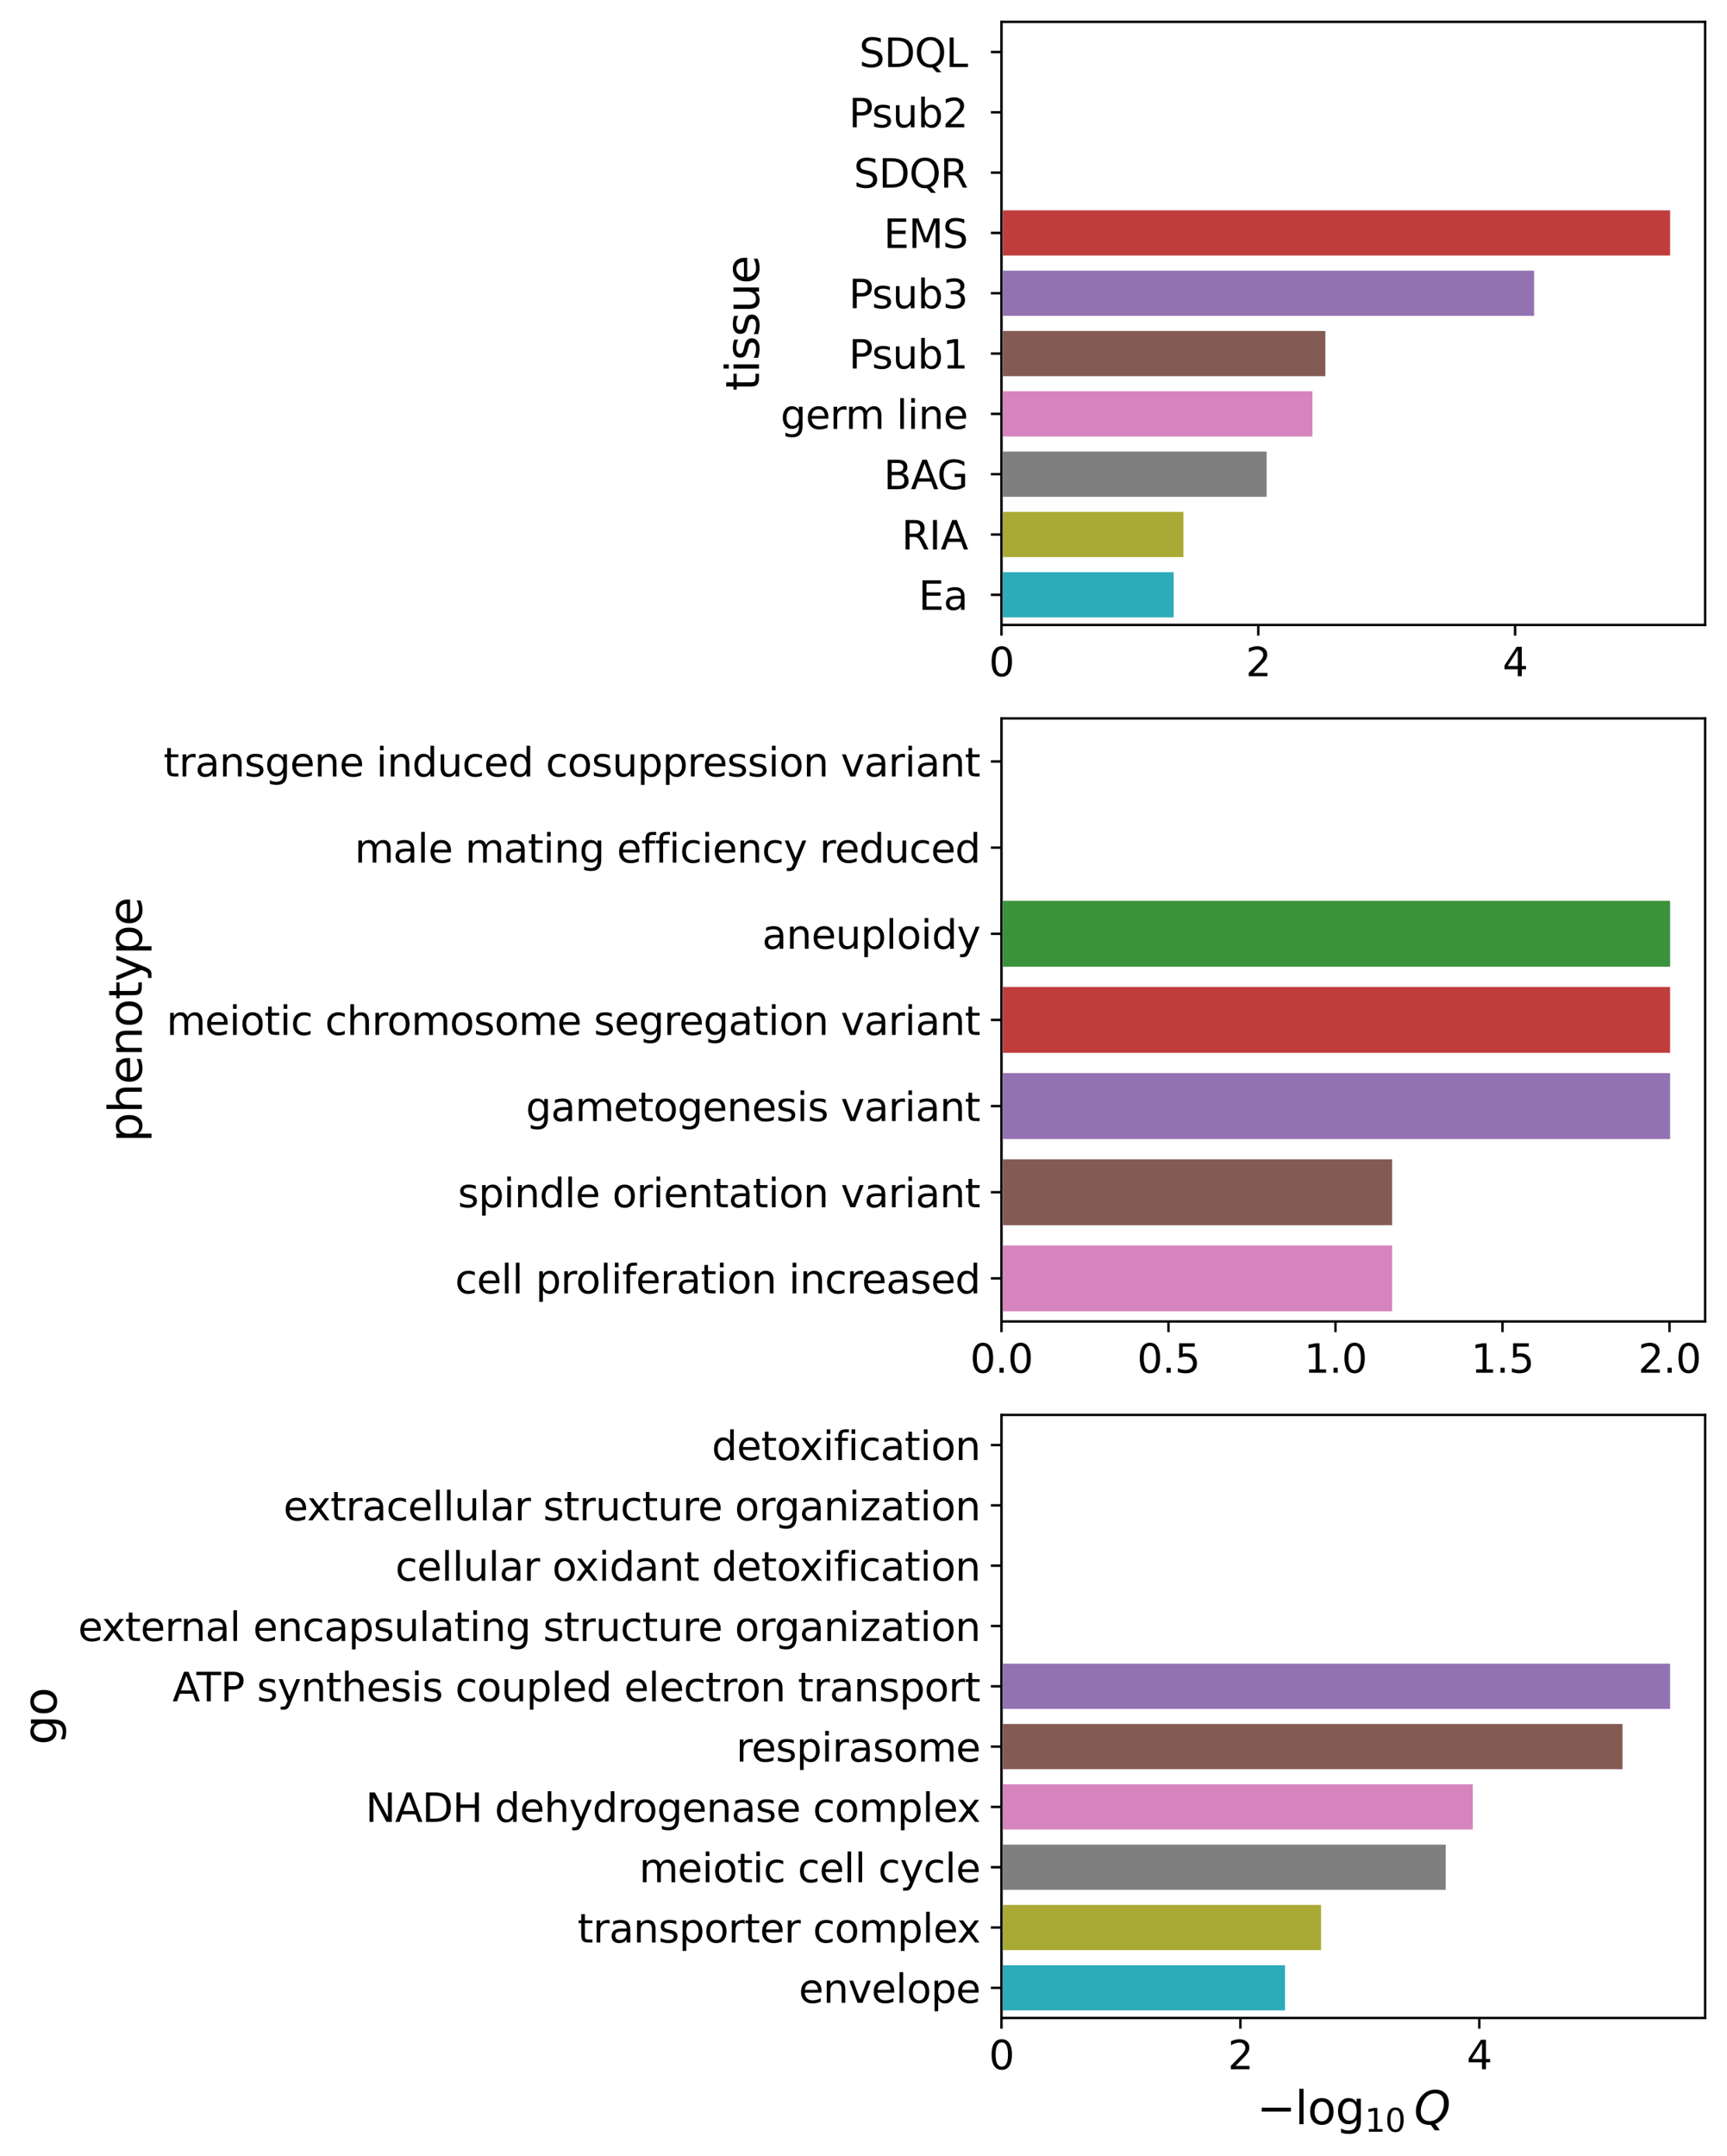<?xml version="1.0" encoding="utf-8" standalone="no"?>
<!DOCTYPE svg PUBLIC "-//W3C//DTD SVG 1.1//EN"
  "http://www.w3.org/Graphics/SVG/1.1/DTD/svg11.dtd">
<svg xmlns:xlink="http://www.w3.org/1999/xlink" width="568.748pt" height="709.692pt" viewBox="0 0 568.748 709.692" xmlns="http://www.w3.org/2000/svg" version="1.1">
 <defs>
  <style type="text/css">*{stroke-linejoin: round; stroke-linecap: butt}</style>
 </defs>
 <g id="figure_1">
  <g id="patch_1">
   <path d="M 0 709.692 
L 568.748 709.692 
L 568.748 0 
L 0 0 
z
" style="fill: #ffffff"/>
  </g>
  <g id="axes_1">
   <g id="patch_2">
    <path d="M 329.818 205.747 
L 561.548 205.747 
L 561.548 7.2 
L 329.818 7.2 
z
" style="fill: #ffffff"/>
   </g>
   <g id="patch_3">
    <path d="M 0 0 
z
" clip-path="url(#pc2633bffac)" style="fill: #3274a1; stroke: #ffffff; stroke-linejoin: miter"/>
   </g>
   <g id="patch_4">
    <path d="M 0 0 
z
" clip-path="url(#pc2633bffac)" style="fill: #e1812c; stroke: #ffffff; stroke-linejoin: miter"/>
   </g>
   <g id="patch_5">
    <path d="M 0 0 
z
" clip-path="url(#pc2633bffac)" style="fill: #3a923a; stroke: #ffffff; stroke-linejoin: miter"/>
   </g>
   <g id="patch_6">
    <path d="M 329.818 68.749 
L 550.513 68.749 
L 550.513 84.633 
L 329.818 84.633 
z
" clip-path="url(#pc2633bffac)" style="fill: #c03d3e; stroke: #ffffff; stroke-linejoin: miter"/>
   </g>
   <g id="patch_7">
    <path d="M 329.818 88.604 
L 505.719 88.604 
L 505.719 104.488 
L 329.818 104.488 
z
" clip-path="url(#pc2633bffac)" style="fill: #9372b2; stroke: #ffffff; stroke-linejoin: miter"/>
   </g>
   <g id="patch_8">
    <path d="M 329.818 108.459 
L 436.979 108.459 
L 436.979 124.343 
L 329.818 124.343 
z
" clip-path="url(#pc2633bffac)" style="fill: #845b53; stroke: #ffffff; stroke-linejoin: miter"/>
   </g>
   <g id="patch_9">
    <path d="M 329.818 128.313 
L 432.721 128.313 
L 432.721 144.197 
L 329.818 144.197 
z
" clip-path="url(#pc2633bffac)" style="fill: #d684bd; stroke: #ffffff; stroke-linejoin: miter"/>
   </g>
   <g id="patch_10">
    <path d="M 329.818 148.168 
L 417.638 148.168 
L 417.638 164.052 
L 329.818 164.052 
z
" clip-path="url(#pc2633bffac)" style="fill: #7f7f7f; stroke: #ffffff; stroke-linejoin: miter"/>
   </g>
   <g id="patch_11">
    <path d="M 329.818 168.023 
L 390.229 168.023 
L 390.229 183.907 
L 329.818 183.907 
z
" clip-path="url(#pc2633bffac)" style="fill: #a9aa35; stroke: #ffffff; stroke-linejoin: miter"/>
   </g>
   <g id="patch_12">
    <path d="M 329.818 187.877 
L 387.019 187.877 
L 387.019 203.761 
L 329.818 203.761 
z
" clip-path="url(#pc2633bffac)" style="fill: #2eabb8; stroke: #ffffff; stroke-linejoin: miter"/>
   </g>
   <g id="matplotlib.axis_1">
    <g id="xtick_1">
     <g id="line2d_1">
      <defs>
       <path id="mf511bf8703" d="M 0 0 
L 0 3.5 
" style="stroke: #000000; stroke-width: 0.8"/>
      </defs>
      <g>
       <use xlink:href="#mf511bf8703" x="329.818" y="205.747" style="stroke: #000000; stroke-width: 0.8"/>
      </g>
     </g>
     <g id="text_1">
      <!-- 0 -->
      <g transform="translate(325.682 222.625) scale(0.13 -0.13)">
       <defs>
        <path id="DejaVuSans-30" d="M 2034 4250 
Q 1547 4250 1301 3770 
Q 1056 3291 1056 2328 
Q 1056 1369 1301 889 
Q 1547 409 2034 409 
Q 2525 409 2770 889 
Q 3016 1369 3016 2328 
Q 3016 3291 2770 3770 
Q 2525 4250 2034 4250 
z
M 2034 4750 
Q 2819 4750 3233 4129 
Q 3647 3509 3647 2328 
Q 3647 1150 3233 529 
Q 2819 -91 2034 -91 
Q 1250 -91 836 529 
Q 422 1150 422 2328 
Q 422 3509 836 4129 
Q 1250 4750 2034 4750 
z
" transform="scale(0.016)"/>
       </defs>
       <use xlink:href="#DejaVuSans-30"/>
      </g>
     </g>
    </g>
    <g id="xtick_2">
     <g id="line2d_2">
      <g>
       <use xlink:href="#mf511bf8703" x="414.39" y="205.747" style="stroke: #000000; stroke-width: 0.8"/>
      </g>
     </g>
     <g id="text_2">
      <!-- 2 -->
      <g transform="translate(410.254 222.625) scale(0.13 -0.13)">
       <defs>
        <path id="DejaVuSans-32" d="M 1228 531 
L 3431 531 
L 3431 0 
L 469 0 
L 469 531 
Q 828 903 1448 1529 
Q 2069 2156 2228 2338 
Q 2531 2678 2651 2914 
Q 2772 3150 2772 3378 
Q 2772 3750 2511 3984 
Q 2250 4219 1831 4219 
Q 1534 4219 1204 4116 
Q 875 4013 500 3803 
L 500 4441 
Q 881 4594 1212 4672 
Q 1544 4750 1819 4750 
Q 2544 4750 2975 4387 
Q 3406 4025 3406 3419 
Q 3406 3131 3298 2873 
Q 3191 2616 2906 2266 
Q 2828 2175 2409 1742 
Q 1991 1309 1228 531 
z
" transform="scale(0.016)"/>
       </defs>
       <use xlink:href="#DejaVuSans-32"/>
      </g>
     </g>
    </g>
    <g id="xtick_3">
     <g id="line2d_3">
      <g>
       <use xlink:href="#mf511bf8703" x="498.962" y="205.747" style="stroke: #000000; stroke-width: 0.8"/>
      </g>
     </g>
     <g id="text_3">
      <!-- 4 -->
      <g transform="translate(494.826 222.625) scale(0.13 -0.13)">
       <defs>
        <path id="DejaVuSans-34" d="M 2419 4116 
L 825 1625 
L 2419 1625 
L 2419 4116 
z
M 2253 4666 
L 3047 4666 
L 3047 1625 
L 3713 1625 
L 3713 1100 
L 3047 1100 
L 3047 0 
L 2419 0 
L 2419 1100 
L 313 1100 
L 313 1709 
L 2253 4666 
z
" transform="scale(0.016)"/>
       </defs>
       <use xlink:href="#DejaVuSans-34"/>
      </g>
     </g>
    </g>
   </g>
   <g id="matplotlib.axis_2">
    <g id="ytick_1">
     <g id="line2d_4">
      <defs>
       <path id="mdd4571d221" d="M 0 0 
L -3.5 0 
" style="stroke: #000000; stroke-width: 0.8"/>
      </defs>
      <g>
       <use xlink:href="#mdd4571d221" x="329.818" y="17.127" style="stroke: #000000; stroke-width: 0.8"/>
      </g>
     </g>
     <g id="text_4">
      <!-- SDQL  -->
      <g transform="translate(282.947 22.066) scale(0.13 -0.13)">
       <defs>
        <path id="DejaVuSans-53" d="M 3425 4513 
L 3425 3897 
Q 3066 4069 2747 4153 
Q 2428 4238 2131 4238 
Q 1616 4238 1336 4038 
Q 1056 3838 1056 3469 
Q 1056 3159 1242 3001 
Q 1428 2844 1947 2747 
L 2328 2669 
Q 3034 2534 3370 2195 
Q 3706 1856 3706 1288 
Q 3706 609 3251 259 
Q 2797 -91 1919 -91 
Q 1588 -91 1214 -16 
Q 841 59 441 206 
L 441 856 
Q 825 641 1194 531 
Q 1563 422 1919 422 
Q 2459 422 2753 634 
Q 3047 847 3047 1241 
Q 3047 1584 2836 1778 
Q 2625 1972 2144 2069 
L 1759 2144 
Q 1053 2284 737 2584 
Q 422 2884 422 3419 
Q 422 4038 858 4394 
Q 1294 4750 2059 4750 
Q 2388 4750 2728 4690 
Q 3069 4631 3425 4513 
z
" transform="scale(0.016)"/>
        <path id="DejaVuSans-44" d="M 1259 4147 
L 1259 519 
L 2022 519 
Q 2988 519 3436 956 
Q 3884 1394 3884 2338 
Q 3884 3275 3436 3711 
Q 2988 4147 2022 4147 
L 1259 4147 
z
M 628 4666 
L 1925 4666 
Q 3281 4666 3915 4102 
Q 4550 3538 4550 2338 
Q 4550 1131 3912 565 
Q 3275 0 1925 0 
L 628 0 
L 628 4666 
z
" transform="scale(0.016)"/>
        <path id="DejaVuSans-51" d="M 2522 4238 
Q 1834 4238 1429 3725 
Q 1025 3213 1025 2328 
Q 1025 1447 1429 934 
Q 1834 422 2522 422 
Q 3209 422 3611 934 
Q 4013 1447 4013 2328 
Q 4013 3213 3611 3725 
Q 3209 4238 2522 4238 
z
M 3406 84 
L 4238 -825 
L 3475 -825 
L 2784 -78 
Q 2681 -84 2626 -87 
Q 2572 -91 2522 -91 
Q 1538 -91 948 567 
Q 359 1225 359 2328 
Q 359 3434 948 4092 
Q 1538 4750 2522 4750 
Q 3503 4750 4090 4092 
Q 4678 3434 4678 2328 
Q 4678 1516 4351 937 
Q 4025 359 3406 84 
z
" transform="scale(0.016)"/>
        <path id="DejaVuSans-4c" d="M 628 4666 
L 1259 4666 
L 1259 531 
L 3531 531 
L 3531 0 
L 628 0 
L 628 4666 
z
" transform="scale(0.016)"/>
        <path id="DejaVuSans-20" transform="scale(0.016)"/>
       </defs>
       <use xlink:href="#DejaVuSans-53"/>
       <use xlink:href="#DejaVuSans-44" x="63.477"/>
       <use xlink:href="#DejaVuSans-51" x="140.479"/>
       <use xlink:href="#DejaVuSans-4c" x="219.189"/>
       <use xlink:href="#DejaVuSans-20" x="274.902"/>
      </g>
     </g>
    </g>
    <g id="ytick_2">
     <g id="line2d_5">
      <g>
       <use xlink:href="#mdd4571d221" x="329.818" y="36.982" style="stroke: #000000; stroke-width: 0.8"/>
      </g>
     </g>
     <g id="text_5">
      <!-- Psub2  -->
      <g transform="translate(279.54 41.921) scale(0.13 -0.13)">
       <defs>
        <path id="DejaVuSans-50" d="M 1259 4147 
L 1259 2394 
L 2053 2394 
Q 2494 2394 2734 2622 
Q 2975 2850 2975 3272 
Q 2975 3691 2734 3919 
Q 2494 4147 2053 4147 
L 1259 4147 
z
M 628 4666 
L 2053 4666 
Q 2838 4666 3239 4311 
Q 3641 3956 3641 3272 
Q 3641 2581 3239 2228 
Q 2838 1875 2053 1875 
L 1259 1875 
L 1259 0 
L 628 0 
L 628 4666 
z
" transform="scale(0.016)"/>
        <path id="DejaVuSans-73" d="M 2834 3397 
L 2834 2853 
Q 2591 2978 2328 3040 
Q 2066 3103 1784 3103 
Q 1356 3103 1142 2972 
Q 928 2841 928 2578 
Q 928 2378 1081 2264 
Q 1234 2150 1697 2047 
L 1894 2003 
Q 2506 1872 2764 1633 
Q 3022 1394 3022 966 
Q 3022 478 2636 193 
Q 2250 -91 1575 -91 
Q 1294 -91 989 -36 
Q 684 19 347 128 
L 347 722 
Q 666 556 975 473 
Q 1284 391 1588 391 
Q 1994 391 2212 530 
Q 2431 669 2431 922 
Q 2431 1156 2273 1281 
Q 2116 1406 1581 1522 
L 1381 1569 
Q 847 1681 609 1914 
Q 372 2147 372 2553 
Q 372 3047 722 3315 
Q 1072 3584 1716 3584 
Q 2034 3584 2315 3537 
Q 2597 3491 2834 3397 
z
" transform="scale(0.016)"/>
        <path id="DejaVuSans-75" d="M 544 1381 
L 544 3500 
L 1119 3500 
L 1119 1403 
Q 1119 906 1312 657 
Q 1506 409 1894 409 
Q 2359 409 2629 706 
Q 2900 1003 2900 1516 
L 2900 3500 
L 3475 3500 
L 3475 0 
L 2900 0 
L 2900 538 
Q 2691 219 2414 64 
Q 2138 -91 1772 -91 
Q 1169 -91 856 284 
Q 544 659 544 1381 
z
M 1991 3584 
L 1991 3584 
z
" transform="scale(0.016)"/>
        <path id="DejaVuSans-62" d="M 3116 1747 
Q 3116 2381 2855 2742 
Q 2594 3103 2138 3103 
Q 1681 3103 1420 2742 
Q 1159 2381 1159 1747 
Q 1159 1113 1420 752 
Q 1681 391 2138 391 
Q 2594 391 2855 752 
Q 3116 1113 3116 1747 
z
M 1159 2969 
Q 1341 3281 1617 3432 
Q 1894 3584 2278 3584 
Q 2916 3584 3314 3078 
Q 3713 2572 3713 1747 
Q 3713 922 3314 415 
Q 2916 -91 2278 -91 
Q 1894 -91 1617 61 
Q 1341 213 1159 525 
L 1159 0 
L 581 0 
L 581 4863 
L 1159 4863 
L 1159 2969 
z
" transform="scale(0.016)"/>
       </defs>
       <use xlink:href="#DejaVuSans-50"/>
       <use xlink:href="#DejaVuSans-73" x="58.553"/>
       <use xlink:href="#DejaVuSans-75" x="110.652"/>
       <use xlink:href="#DejaVuSans-62" x="174.031"/>
       <use xlink:href="#DejaVuSans-32" x="237.508"/>
       <use xlink:href="#DejaVuSans-20" x="301.131"/>
      </g>
     </g>
    </g>
    <g id="ytick_3">
     <g id="line2d_6">
      <g>
       <use xlink:href="#mdd4571d221" x="329.818" y="56.837" style="stroke: #000000; stroke-width: 0.8"/>
      </g>
     </g>
     <g id="text_6">
      <!-- SDQR  -->
      <g transform="translate(281.157 61.776) scale(0.13 -0.13)">
       <defs>
        <path id="DejaVuSans-52" d="M 2841 2188 
Q 3044 2119 3236 1894 
Q 3428 1669 3622 1275 
L 4263 0 
L 3584 0 
L 2988 1197 
Q 2756 1666 2539 1819 
Q 2322 1972 1947 1972 
L 1259 1972 
L 1259 0 
L 628 0 
L 628 4666 
L 2053 4666 
Q 2853 4666 3247 4331 
Q 3641 3997 3641 3322 
Q 3641 2881 3436 2590 
Q 3231 2300 2841 2188 
z
M 1259 4147 
L 1259 2491 
L 2053 2491 
Q 2509 2491 2742 2702 
Q 2975 2913 2975 3322 
Q 2975 3731 2742 3939 
Q 2509 4147 2053 4147 
L 1259 4147 
z
" transform="scale(0.016)"/>
       </defs>
       <use xlink:href="#DejaVuSans-53"/>
       <use xlink:href="#DejaVuSans-44" x="63.477"/>
       <use xlink:href="#DejaVuSans-51" x="140.479"/>
       <use xlink:href="#DejaVuSans-52" x="219.189"/>
       <use xlink:href="#DejaVuSans-20" x="288.672"/>
      </g>
     </g>
    </g>
    <g id="ytick_4">
     <g id="line2d_7">
      <g>
       <use xlink:href="#mdd4571d221" x="329.818" y="76.691" style="stroke: #000000; stroke-width: 0.8"/>
      </g>
     </g>
     <g id="text_7">
      <!-- EMS  -->
      <g transform="translate(291.002 81.63) scale(0.13 -0.13)">
       <defs>
        <path id="DejaVuSans-45" d="M 628 4666 
L 3578 4666 
L 3578 4134 
L 1259 4134 
L 1259 2753 
L 3481 2753 
L 3481 2222 
L 1259 2222 
L 1259 531 
L 3634 531 
L 3634 0 
L 628 0 
L 628 4666 
z
" transform="scale(0.016)"/>
        <path id="DejaVuSans-4d" d="M 628 4666 
L 1569 4666 
L 2759 1491 
L 3956 4666 
L 4897 4666 
L 4897 0 
L 4281 0 
L 4281 4097 
L 3078 897 
L 2444 897 
L 1241 4097 
L 1241 0 
L 628 0 
L 628 4666 
z
" transform="scale(0.016)"/>
       </defs>
       <use xlink:href="#DejaVuSans-45"/>
       <use xlink:href="#DejaVuSans-4d" x="63.184"/>
       <use xlink:href="#DejaVuSans-53" x="149.463"/>
       <use xlink:href="#DejaVuSans-20" x="212.939"/>
      </g>
     </g>
    </g>
    <g id="ytick_5">
     <g id="line2d_8">
      <g>
       <use xlink:href="#mdd4571d221" x="329.818" y="96.546" style="stroke: #000000; stroke-width: 0.8"/>
      </g>
     </g>
     <g id="text_8">
      <!-- Psub3  -->
      <g transform="translate(279.54 101.485) scale(0.13 -0.13)">
       <defs>
        <path id="DejaVuSans-33" d="M 2597 2516 
Q 3050 2419 3304 2112 
Q 3559 1806 3559 1356 
Q 3559 666 3084 287 
Q 2609 -91 1734 -91 
Q 1441 -91 1130 -33 
Q 819 25 488 141 
L 488 750 
Q 750 597 1062 519 
Q 1375 441 1716 441 
Q 2309 441 2620 675 
Q 2931 909 2931 1356 
Q 2931 1769 2642 2001 
Q 2353 2234 1838 2234 
L 1294 2234 
L 1294 2753 
L 1863 2753 
Q 2328 2753 2575 2939 
Q 2822 3125 2822 3475 
Q 2822 3834 2567 4026 
Q 2313 4219 1838 4219 
Q 1578 4219 1281 4162 
Q 984 4106 628 3988 
L 628 4550 
Q 988 4650 1302 4700 
Q 1616 4750 1894 4750 
Q 2613 4750 3031 4423 
Q 3450 4097 3450 3541 
Q 3450 3153 3228 2886 
Q 3006 2619 2597 2516 
z
" transform="scale(0.016)"/>
       </defs>
       <use xlink:href="#DejaVuSans-50"/>
       <use xlink:href="#DejaVuSans-73" x="58.553"/>
       <use xlink:href="#DejaVuSans-75" x="110.652"/>
       <use xlink:href="#DejaVuSans-62" x="174.031"/>
       <use xlink:href="#DejaVuSans-33" x="237.508"/>
       <use xlink:href="#DejaVuSans-20" x="301.131"/>
      </g>
     </g>
    </g>
    <g id="ytick_6">
     <g id="line2d_9">
      <g>
       <use xlink:href="#mdd4571d221" x="329.818" y="116.401" style="stroke: #000000; stroke-width: 0.8"/>
      </g>
     </g>
     <g id="text_9">
      <!-- Psub1  -->
      <g transform="translate(279.54 121.34) scale(0.13 -0.13)">
       <defs>
        <path id="DejaVuSans-31" d="M 794 531 
L 1825 531 
L 1825 4091 
L 703 3866 
L 703 4441 
L 1819 4666 
L 2450 4666 
L 2450 531 
L 3481 531 
L 3481 0 
L 794 0 
L 794 531 
z
" transform="scale(0.016)"/>
       </defs>
       <use xlink:href="#DejaVuSans-50"/>
       <use xlink:href="#DejaVuSans-73" x="58.553"/>
       <use xlink:href="#DejaVuSans-75" x="110.652"/>
       <use xlink:href="#DejaVuSans-62" x="174.031"/>
       <use xlink:href="#DejaVuSans-31" x="237.508"/>
       <use xlink:href="#DejaVuSans-20" x="301.131"/>
      </g>
     </g>
    </g>
    <g id="ytick_7">
     <g id="line2d_10">
      <g>
       <use xlink:href="#mdd4571d221" x="329.818" y="136.255" style="stroke: #000000; stroke-width: 0.8"/>
      </g>
     </g>
     <g id="text_10">
      <!-- germ line  -->
      <g transform="translate(257.062 141.194) scale(0.13 -0.13)">
       <defs>
        <path id="DejaVuSans-67" d="M 2906 1791 
Q 2906 2416 2648 2759 
Q 2391 3103 1925 3103 
Q 1463 3103 1205 2759 
Q 947 2416 947 1791 
Q 947 1169 1205 825 
Q 1463 481 1925 481 
Q 2391 481 2648 825 
Q 2906 1169 2906 1791 
z
M 3481 434 
Q 3481 -459 3084 -895 
Q 2688 -1331 1869 -1331 
Q 1566 -1331 1297 -1286 
Q 1028 -1241 775 -1147 
L 775 -588 
Q 1028 -725 1275 -790 
Q 1522 -856 1778 -856 
Q 2344 -856 2625 -561 
Q 2906 -266 2906 331 
L 2906 616 
Q 2728 306 2450 153 
Q 2172 0 1784 0 
Q 1141 0 747 490 
Q 353 981 353 1791 
Q 353 2603 747 3093 
Q 1141 3584 1784 3584 
Q 2172 3584 2450 3431 
Q 2728 3278 2906 2969 
L 2906 3500 
L 3481 3500 
L 3481 434 
z
" transform="scale(0.016)"/>
        <path id="DejaVuSans-65" d="M 3597 1894 
L 3597 1613 
L 953 1613 
Q 991 1019 1311 708 
Q 1631 397 2203 397 
Q 2534 397 2845 478 
Q 3156 559 3463 722 
L 3463 178 
Q 3153 47 2828 -22 
Q 2503 -91 2169 -91 
Q 1331 -91 842 396 
Q 353 884 353 1716 
Q 353 2575 817 3079 
Q 1281 3584 2069 3584 
Q 2775 3584 3186 3129 
Q 3597 2675 3597 1894 
z
M 3022 2063 
Q 3016 2534 2758 2815 
Q 2500 3097 2075 3097 
Q 1594 3097 1305 2825 
Q 1016 2553 972 2059 
L 3022 2063 
z
" transform="scale(0.016)"/>
        <path id="DejaVuSans-72" d="M 2631 2963 
Q 2534 3019 2420 3045 
Q 2306 3072 2169 3072 
Q 1681 3072 1420 2755 
Q 1159 2438 1159 1844 
L 1159 0 
L 581 0 
L 581 3500 
L 1159 3500 
L 1159 2956 
Q 1341 3275 1631 3429 
Q 1922 3584 2338 3584 
Q 2397 3584 2469 3576 
Q 2541 3569 2628 3553 
L 2631 2963 
z
" transform="scale(0.016)"/>
        <path id="DejaVuSans-6d" d="M 3328 2828 
Q 3544 3216 3844 3400 
Q 4144 3584 4550 3584 
Q 5097 3584 5394 3201 
Q 5691 2819 5691 2113 
L 5691 0 
L 5113 0 
L 5113 2094 
Q 5113 2597 4934 2840 
Q 4756 3084 4391 3084 
Q 3944 3084 3684 2787 
Q 3425 2491 3425 1978 
L 3425 0 
L 2847 0 
L 2847 2094 
Q 2847 2600 2669 2842 
Q 2491 3084 2119 3084 
Q 1678 3084 1418 2786 
Q 1159 2488 1159 1978 
L 1159 0 
L 581 0 
L 581 3500 
L 1159 3500 
L 1159 2956 
Q 1356 3278 1631 3431 
Q 1906 3584 2284 3584 
Q 2666 3584 2933 3390 
Q 3200 3197 3328 2828 
z
" transform="scale(0.016)"/>
        <path id="DejaVuSans-6c" d="M 603 4863 
L 1178 4863 
L 1178 0 
L 603 0 
L 603 4863 
z
" transform="scale(0.016)"/>
        <path id="DejaVuSans-69" d="M 603 3500 
L 1178 3500 
L 1178 0 
L 603 0 
L 603 3500 
z
M 603 4863 
L 1178 4863 
L 1178 4134 
L 603 4134 
L 603 4863 
z
" transform="scale(0.016)"/>
        <path id="DejaVuSans-6e" d="M 3513 2113 
L 3513 0 
L 2938 0 
L 2938 2094 
Q 2938 2591 2744 2837 
Q 2550 3084 2163 3084 
Q 1697 3084 1428 2787 
Q 1159 2491 1159 1978 
L 1159 0 
L 581 0 
L 581 3500 
L 1159 3500 
L 1159 2956 
Q 1366 3272 1645 3428 
Q 1925 3584 2291 3584 
Q 2894 3584 3203 3211 
Q 3513 2838 3513 2113 
z
" transform="scale(0.016)"/>
       </defs>
       <use xlink:href="#DejaVuSans-67"/>
       <use xlink:href="#DejaVuSans-65" x="63.477"/>
       <use xlink:href="#DejaVuSans-72" x="125"/>
       <use xlink:href="#DejaVuSans-6d" x="164.363"/>
       <use xlink:href="#DejaVuSans-20" x="261.775"/>
       <use xlink:href="#DejaVuSans-6c" x="293.562"/>
       <use xlink:href="#DejaVuSans-69" x="321.346"/>
       <use xlink:href="#DejaVuSans-6e" x="349.129"/>
       <use xlink:href="#DejaVuSans-65" x="412.508"/>
       <use xlink:href="#DejaVuSans-20" x="474.031"/>
      </g>
     </g>
    </g>
    <g id="ytick_8">
     <g id="line2d_11">
      <g>
       <use xlink:href="#mdd4571d221" x="329.818" y="156.11" style="stroke: #000000; stroke-width: 0.8"/>
      </g>
     </g>
     <g id="text_11">
      <!-- BAG  -->
      <g transform="translate(291.029 161.049) scale(0.13 -0.13)">
       <defs>
        <path id="DejaVuSans-42" d="M 1259 2228 
L 1259 519 
L 2272 519 
Q 2781 519 3026 730 
Q 3272 941 3272 1375 
Q 3272 1813 3026 2020 
Q 2781 2228 2272 2228 
L 1259 2228 
z
M 1259 4147 
L 1259 2741 
L 2194 2741 
Q 2656 2741 2882 2914 
Q 3109 3088 3109 3444 
Q 3109 3797 2882 3972 
Q 2656 4147 2194 4147 
L 1259 4147 
z
M 628 4666 
L 2241 4666 
Q 2963 4666 3353 4366 
Q 3744 4066 3744 3513 
Q 3744 3084 3544 2831 
Q 3344 2578 2956 2516 
Q 3422 2416 3680 2098 
Q 3938 1781 3938 1306 
Q 3938 681 3513 340 
Q 3088 0 2303 0 
L 628 0 
L 628 4666 
z
" transform="scale(0.016)"/>
        <path id="DejaVuSans-41" d="M 2188 4044 
L 1331 1722 
L 3047 1722 
L 2188 4044 
z
M 1831 4666 
L 2547 4666 
L 4325 0 
L 3669 0 
L 3244 1197 
L 1141 1197 
L 716 0 
L 50 0 
L 1831 4666 
z
" transform="scale(0.016)"/>
        <path id="DejaVuSans-47" d="M 3809 666 
L 3809 1919 
L 2778 1919 
L 2778 2438 
L 4434 2438 
L 4434 434 
Q 4069 175 3628 42 
Q 3188 -91 2688 -91 
Q 1594 -91 976 548 
Q 359 1188 359 2328 
Q 359 3472 976 4111 
Q 1594 4750 2688 4750 
Q 3144 4750 3555 4637 
Q 3966 4525 4313 4306 
L 4313 3634 
Q 3963 3931 3569 4081 
Q 3175 4231 2741 4231 
Q 1884 4231 1454 3753 
Q 1025 3275 1025 2328 
Q 1025 1384 1454 906 
Q 1884 428 2741 428 
Q 3075 428 3337 486 
Q 3600 544 3809 666 
z
" transform="scale(0.016)"/>
       </defs>
       <use xlink:href="#DejaVuSans-42"/>
       <use xlink:href="#DejaVuSans-41" x="68.604"/>
       <use xlink:href="#DejaVuSans-47" x="135.262"/>
       <use xlink:href="#DejaVuSans-20" x="212.752"/>
      </g>
     </g>
    </g>
    <g id="ytick_9">
     <g id="line2d_12">
      <g>
       <use xlink:href="#mdd4571d221" x="329.818" y="175.965" style="stroke: #000000; stroke-width: 0.8"/>
      </g>
     </g>
     <g id="text_12">
      <!-- RIA  -->
      <g transform="translate(296.926 180.904) scale(0.13 -0.13)">
       <defs>
        <path id="DejaVuSans-49" d="M 628 4666 
L 1259 4666 
L 1259 0 
L 628 0 
L 628 4666 
z
" transform="scale(0.016)"/>
       </defs>
       <use xlink:href="#DejaVuSans-52"/>
       <use xlink:href="#DejaVuSans-49" x="69.482"/>
       <use xlink:href="#DejaVuSans-41" x="98.975"/>
       <use xlink:href="#DejaVuSans-20" x="167.383"/>
      </g>
     </g>
    </g>
    <g id="ytick_10">
     <g id="line2d_13">
      <g>
       <use xlink:href="#mdd4571d221" x="329.818" y="195.819" style="stroke: #000000; stroke-width: 0.8"/>
      </g>
     </g>
     <g id="text_13">
      <!-- Ea  -->
      <g transform="translate(302.505 200.758) scale(0.13 -0.13)">
       <defs>
        <path id="DejaVuSans-61" d="M 2194 1759 
Q 1497 1759 1228 1600 
Q 959 1441 959 1056 
Q 959 750 1161 570 
Q 1363 391 1709 391 
Q 2188 391 2477 730 
Q 2766 1069 2766 1631 
L 2766 1759 
L 2194 1759 
z
M 3341 1997 
L 3341 0 
L 2766 0 
L 2766 531 
Q 2569 213 2275 61 
Q 1981 -91 1556 -91 
Q 1019 -91 701 211 
Q 384 513 384 1019 
Q 384 1609 779 1909 
Q 1175 2209 1959 2209 
L 2766 2209 
L 2766 2266 
Q 2766 2663 2505 2880 
Q 2244 3097 1772 3097 
Q 1472 3097 1187 3025 
Q 903 2953 641 2809 
L 641 3341 
Q 956 3463 1253 3523 
Q 1550 3584 1831 3584 
Q 2591 3584 2966 3190 
Q 3341 2797 3341 1997 
z
" transform="scale(0.016)"/>
       </defs>
       <use xlink:href="#DejaVuSans-45"/>
       <use xlink:href="#DejaVuSans-61" x="63.184"/>
       <use xlink:href="#DejaVuSans-20" x="124.463"/>
      </g>
     </g>
    </g>
    <g id="text_14">
     <!-- tissue -->
     <g transform="translate(249.943 128.679) rotate(-90) scale(0.15 -0.15)">
      <defs>
       <path id="DejaVuSans-74" d="M 1172 4494 
L 1172 3500 
L 2356 3500 
L 2356 3053 
L 1172 3053 
L 1172 1153 
Q 1172 725 1289 603 
Q 1406 481 1766 481 
L 2356 481 
L 2356 0 
L 1766 0 
Q 1100 0 847 248 
Q 594 497 594 1153 
L 594 3053 
L 172 3053 
L 172 3500 
L 594 3500 
L 594 4494 
L 1172 4494 
z
" transform="scale(0.016)"/>
      </defs>
      <use xlink:href="#DejaVuSans-74"/>
      <use xlink:href="#DejaVuSans-69" x="39.209"/>
      <use xlink:href="#DejaVuSans-73" x="66.992"/>
      <use xlink:href="#DejaVuSans-73" x="119.092"/>
      <use xlink:href="#DejaVuSans-75" x="171.191"/>
      <use xlink:href="#DejaVuSans-65" x="234.57"/>
     </g>
    </g>
   </g>
   <g id="line2d_14">
    <path clip-path="url(#pc2633bffac)" style="fill: none; stroke: #424242; stroke-width: 2.7; stroke-linecap: round"/>
   </g>
   <g id="line2d_15">
    <path clip-path="url(#pc2633bffac)" style="fill: none; stroke: #424242; stroke-width: 2.7; stroke-linecap: round"/>
   </g>
   <g id="line2d_16">
    <path clip-path="url(#pc2633bffac)" style="fill: none; stroke: #424242; stroke-width: 2.7; stroke-linecap: round"/>
   </g>
   <g id="line2d_17">
    <path clip-path="url(#pc2633bffac)" style="fill: none; stroke: #424242; stroke-width: 2.7; stroke-linecap: round"/>
   </g>
   <g id="line2d_18">
    <path clip-path="url(#pc2633bffac)" style="fill: none; stroke: #424242; stroke-width: 2.7; stroke-linecap: round"/>
   </g>
   <g id="line2d_19">
    <path clip-path="url(#pc2633bffac)" style="fill: none; stroke: #424242; stroke-width: 2.7; stroke-linecap: round"/>
   </g>
   <g id="line2d_20">
    <path clip-path="url(#pc2633bffac)" style="fill: none; stroke: #424242; stroke-width: 2.7; stroke-linecap: round"/>
   </g>
   <g id="line2d_21">
    <path clip-path="url(#pc2633bffac)" style="fill: none; stroke: #424242; stroke-width: 2.7; stroke-linecap: round"/>
   </g>
   <g id="line2d_22">
    <path clip-path="url(#pc2633bffac)" style="fill: none; stroke: #424242; stroke-width: 2.7; stroke-linecap: round"/>
   </g>
   <g id="line2d_23">
    <path clip-path="url(#pc2633bffac)" style="fill: none; stroke: #424242; stroke-width: 2.7; stroke-linecap: round"/>
   </g>
   <g id="patch_13">
    <path d="M 329.818 205.747 
L 329.818 7.2 
" style="fill: none; stroke: #000000; stroke-width: 0.8; stroke-linejoin: miter; stroke-linecap: square"/>
   </g>
   <g id="patch_14">
    <path d="M 561.548 205.747 
L 561.548 7.2 
" style="fill: none; stroke: #000000; stroke-width: 0.8; stroke-linejoin: miter; stroke-linecap: square"/>
   </g>
   <g id="patch_15">
    <path d="M 329.818 205.747 
L 561.548 205.747 
" style="fill: none; stroke: #000000; stroke-width: 0.8; stroke-linejoin: miter; stroke-linecap: square"/>
   </g>
   <g id="patch_16">
    <path d="M 329.818 7.2 
L 561.548 7.2 
" style="fill: none; stroke: #000000; stroke-width: 0.8; stroke-linejoin: miter; stroke-linecap: square"/>
   </g>
  </g>
  <g id="axes_2">
   <g id="patch_17">
    <path d="M 329.818 435.053 
L 561.548 435.053 
L 561.548 236.507 
L 329.818 236.507 
z
" style="fill: #ffffff"/>
   </g>
   <g id="patch_18">
    <path d="M 0 0 
z
" clip-path="url(#p42e7247397)" style="fill: #3274a1; stroke: #ffffff; stroke-linejoin: miter"/>
   </g>
   <g id="patch_19">
    <path d="M 0 0 
z
" clip-path="url(#p42e7247397)" style="fill: #e1812c; stroke: #ffffff; stroke-linejoin: miter"/>
   </g>
   <g id="patch_20">
    <path d="M 329.818 296.071 
L 550.513 296.071 
L 550.513 318.762 
L 329.818 318.762 
z
" clip-path="url(#p42e7247397)" style="fill: #3a923a; stroke: #ffffff; stroke-linejoin: miter"/>
   </g>
   <g id="patch_21">
    <path d="M 329.818 324.434 
L 550.513 324.434 
L 550.513 347.126 
L 329.818 347.126 
z
" clip-path="url(#p42e7247397)" style="fill: #c03d3e; stroke: #ffffff; stroke-linejoin: miter"/>
   </g>
   <g id="patch_22">
    <path d="M 329.818 352.798 
L 550.513 352.798 
L 550.513 375.489 
L 329.818 375.489 
z
" clip-path="url(#p42e7247397)" style="fill: #9372b2; stroke: #ffffff; stroke-linejoin: miter"/>
   </g>
   <g id="patch_23">
    <path d="M 329.818 381.162 
L 458.972 381.162 
L 458.972 403.853 
L 329.818 403.853 
z
" clip-path="url(#p42e7247397)" style="fill: #845b53; stroke: #ffffff; stroke-linejoin: miter"/>
   </g>
   <g id="patch_24">
    <path d="M 329.818 409.526 
L 458.972 409.526 
L 458.972 432.217 
L 329.818 432.217 
z
" clip-path="url(#p42e7247397)" style="fill: #d684bd; stroke: #ffffff; stroke-linejoin: miter"/>
   </g>
   <g id="matplotlib.axis_3">
    <g id="xtick_4">
     <g id="line2d_24">
      <g>
       <use xlink:href="#mf511bf8703" x="329.818" y="435.053" style="stroke: #000000; stroke-width: 0.8"/>
      </g>
     </g>
     <g id="text_15">
      <!-- 0.0 -->
      <g transform="translate(319.481 451.931) scale(0.13 -0.13)">
       <defs>
        <path id="DejaVuSans-2e" d="M 684 794 
L 1344 794 
L 1344 0 
L 684 0 
L 684 794 
z
" transform="scale(0.016)"/>
       </defs>
       <use xlink:href="#DejaVuSans-30"/>
       <use xlink:href="#DejaVuSans-2e" x="63.623"/>
       <use xlink:href="#DejaVuSans-30" x="95.41"/>
      </g>
     </g>
    </g>
    <g id="xtick_5">
     <g id="line2d_25">
      <g>
       <use xlink:href="#mf511bf8703" x="384.816" y="435.053" style="stroke: #000000; stroke-width: 0.8"/>
      </g>
     </g>
     <g id="text_16">
      <!-- 0.5 -->
      <g transform="translate(374.479 451.931) scale(0.13 -0.13)">
       <defs>
        <path id="DejaVuSans-35" d="M 691 4666 
L 3169 4666 
L 3169 4134 
L 1269 4134 
L 1269 2991 
Q 1406 3038 1543 3061 
Q 1681 3084 1819 3084 
Q 2600 3084 3056 2656 
Q 3513 2228 3513 1497 
Q 3513 744 3044 326 
Q 2575 -91 1722 -91 
Q 1428 -91 1123 -41 
Q 819 9 494 109 
L 494 744 
Q 775 591 1075 516 
Q 1375 441 1709 441 
Q 2250 441 2565 725 
Q 2881 1009 2881 1497 
Q 2881 1984 2565 2268 
Q 2250 2553 1709 2553 
Q 1456 2553 1204 2497 
Q 953 2441 691 2322 
L 691 4666 
z
" transform="scale(0.016)"/>
       </defs>
       <use xlink:href="#DejaVuSans-30"/>
       <use xlink:href="#DejaVuSans-2e" x="63.623"/>
       <use xlink:href="#DejaVuSans-35" x="95.41"/>
      </g>
     </g>
    </g>
    <g id="xtick_6">
     <g id="line2d_26">
      <g>
       <use xlink:href="#mf511bf8703" x="439.814" y="435.053" style="stroke: #000000; stroke-width: 0.8"/>
      </g>
     </g>
     <g id="text_17">
      <!-- 1.0 -->
      <g transform="translate(429.477 451.931) scale(0.13 -0.13)">
       <use xlink:href="#DejaVuSans-31"/>
       <use xlink:href="#DejaVuSans-2e" x="63.623"/>
       <use xlink:href="#DejaVuSans-30" x="95.41"/>
      </g>
     </g>
    </g>
    <g id="xtick_7">
     <g id="line2d_27">
      <g>
       <use xlink:href="#mf511bf8703" x="494.812" y="435.053" style="stroke: #000000; stroke-width: 0.8"/>
      </g>
     </g>
     <g id="text_18">
      <!-- 1.5 -->
      <g transform="translate(484.475 451.931) scale(0.13 -0.13)">
       <use xlink:href="#DejaVuSans-31"/>
       <use xlink:href="#DejaVuSans-2e" x="63.623"/>
       <use xlink:href="#DejaVuSans-35" x="95.41"/>
      </g>
     </g>
    </g>
    <g id="xtick_8">
     <g id="line2d_28">
      <g>
       <use xlink:href="#mf511bf8703" x="549.811" y="435.053" style="stroke: #000000; stroke-width: 0.8"/>
      </g>
     </g>
     <g id="text_19">
      <!-- 2.0 -->
      <g transform="translate(539.474 451.931) scale(0.13 -0.13)">
       <use xlink:href="#DejaVuSans-32"/>
       <use xlink:href="#DejaVuSans-2e" x="63.623"/>
       <use xlink:href="#DejaVuSans-30" x="95.41"/>
      </g>
     </g>
    </g>
   </g>
   <g id="matplotlib.axis_4">
    <g id="ytick_11">
     <g id="line2d_29">
      <g>
       <use xlink:href="#mdd4571d221" x="329.818" y="250.689" style="stroke: #000000; stroke-width: 0.8"/>
      </g>
     </g>
     <g id="text_20">
      <!-- transgene induced cosuppression variant -->
      <g transform="translate(53.836 255.628) scale(0.13 -0.13)">
       <defs>
        <path id="DejaVuSans-64" d="M 2906 2969 
L 2906 4863 
L 3481 4863 
L 3481 0 
L 2906 0 
L 2906 525 
Q 2725 213 2448 61 
Q 2172 -91 1784 -91 
Q 1150 -91 751 415 
Q 353 922 353 1747 
Q 353 2572 751 3078 
Q 1150 3584 1784 3584 
Q 2172 3584 2448 3432 
Q 2725 3281 2906 2969 
z
M 947 1747 
Q 947 1113 1208 752 
Q 1469 391 1925 391 
Q 2381 391 2643 752 
Q 2906 1113 2906 1747 
Q 2906 2381 2643 2742 
Q 2381 3103 1925 3103 
Q 1469 3103 1208 2742 
Q 947 2381 947 1747 
z
" transform="scale(0.016)"/>
        <path id="DejaVuSans-63" d="M 3122 3366 
L 3122 2828 
Q 2878 2963 2633 3030 
Q 2388 3097 2138 3097 
Q 1578 3097 1268 2742 
Q 959 2388 959 1747 
Q 959 1106 1268 751 
Q 1578 397 2138 397 
Q 2388 397 2633 464 
Q 2878 531 3122 666 
L 3122 134 
Q 2881 22 2623 -34 
Q 2366 -91 2075 -91 
Q 1284 -91 818 406 
Q 353 903 353 1747 
Q 353 2603 823 3093 
Q 1294 3584 2113 3584 
Q 2378 3584 2631 3529 
Q 2884 3475 3122 3366 
z
" transform="scale(0.016)"/>
        <path id="DejaVuSans-6f" d="M 1959 3097 
Q 1497 3097 1228 2736 
Q 959 2375 959 1747 
Q 959 1119 1226 758 
Q 1494 397 1959 397 
Q 2419 397 2687 759 
Q 2956 1122 2956 1747 
Q 2956 2369 2687 2733 
Q 2419 3097 1959 3097 
z
M 1959 3584 
Q 2709 3584 3137 3096 
Q 3566 2609 3566 1747 
Q 3566 888 3137 398 
Q 2709 -91 1959 -91 
Q 1206 -91 779 398 
Q 353 888 353 1747 
Q 353 2609 779 3096 
Q 1206 3584 1959 3584 
z
" transform="scale(0.016)"/>
        <path id="DejaVuSans-70" d="M 1159 525 
L 1159 -1331 
L 581 -1331 
L 581 3500 
L 1159 3500 
L 1159 2969 
Q 1341 3281 1617 3432 
Q 1894 3584 2278 3584 
Q 2916 3584 3314 3078 
Q 3713 2572 3713 1747 
Q 3713 922 3314 415 
Q 2916 -91 2278 -91 
Q 1894 -91 1617 61 
Q 1341 213 1159 525 
z
M 3116 1747 
Q 3116 2381 2855 2742 
Q 2594 3103 2138 3103 
Q 1681 3103 1420 2742 
Q 1159 2381 1159 1747 
Q 1159 1113 1420 752 
Q 1681 391 2138 391 
Q 2594 391 2855 752 
Q 3116 1113 3116 1747 
z
" transform="scale(0.016)"/>
        <path id="DejaVuSans-76" d="M 191 3500 
L 800 3500 
L 1894 563 
L 2988 3500 
L 3597 3500 
L 2284 0 
L 1503 0 
L 191 3500 
z
" transform="scale(0.016)"/>
       </defs>
       <use xlink:href="#DejaVuSans-74"/>
       <use xlink:href="#DejaVuSans-72" x="39.209"/>
       <use xlink:href="#DejaVuSans-61" x="80.322"/>
       <use xlink:href="#DejaVuSans-6e" x="141.602"/>
       <use xlink:href="#DejaVuSans-73" x="204.98"/>
       <use xlink:href="#DejaVuSans-67" x="257.08"/>
       <use xlink:href="#DejaVuSans-65" x="320.557"/>
       <use xlink:href="#DejaVuSans-6e" x="382.08"/>
       <use xlink:href="#DejaVuSans-65" x="445.459"/>
       <use xlink:href="#DejaVuSans-20" x="506.982"/>
       <use xlink:href="#DejaVuSans-69" x="538.77"/>
       <use xlink:href="#DejaVuSans-6e" x="566.553"/>
       <use xlink:href="#DejaVuSans-64" x="629.932"/>
       <use xlink:href="#DejaVuSans-75" x="693.408"/>
       <use xlink:href="#DejaVuSans-63" x="756.787"/>
       <use xlink:href="#DejaVuSans-65" x="811.768"/>
       <use xlink:href="#DejaVuSans-64" x="873.291"/>
       <use xlink:href="#DejaVuSans-20" x="936.768"/>
       <use xlink:href="#DejaVuSans-63" x="968.555"/>
       <use xlink:href="#DejaVuSans-6f" x="1023.535"/>
       <use xlink:href="#DejaVuSans-73" x="1084.717"/>
       <use xlink:href="#DejaVuSans-75" x="1136.816"/>
       <use xlink:href="#DejaVuSans-70" x="1200.195"/>
       <use xlink:href="#DejaVuSans-70" x="1263.672"/>
       <use xlink:href="#DejaVuSans-72" x="1327.148"/>
       <use xlink:href="#DejaVuSans-65" x="1366.012"/>
       <use xlink:href="#DejaVuSans-73" x="1427.535"/>
       <use xlink:href="#DejaVuSans-73" x="1479.635"/>
       <use xlink:href="#DejaVuSans-69" x="1531.734"/>
       <use xlink:href="#DejaVuSans-6f" x="1559.518"/>
       <use xlink:href="#DejaVuSans-6e" x="1620.699"/>
       <use xlink:href="#DejaVuSans-20" x="1684.078"/>
       <use xlink:href="#DejaVuSans-76" x="1715.865"/>
       <use xlink:href="#DejaVuSans-61" x="1775.045"/>
       <use xlink:href="#DejaVuSans-72" x="1836.324"/>
       <use xlink:href="#DejaVuSans-69" x="1877.438"/>
       <use xlink:href="#DejaVuSans-61" x="1905.221"/>
       <use xlink:href="#DejaVuSans-6e" x="1966.5"/>
       <use xlink:href="#DejaVuSans-74" x="2029.879"/>
      </g>
     </g>
    </g>
    <g id="ytick_12">
     <g id="line2d_30">
      <g>
       <use xlink:href="#mdd4571d221" x="329.818" y="279.052" style="stroke: #000000; stroke-width: 0.8"/>
      </g>
     </g>
     <g id="text_21">
      <!-- male mating efficiency reduced -->
      <g transform="translate(116.809 283.991) scale(0.13 -0.13)">
       <defs>
        <path id="DejaVuSans-66" d="M 2375 4863 
L 2375 4384 
L 1825 4384 
Q 1516 4384 1395 4259 
Q 1275 4134 1275 3809 
L 1275 3500 
L 2222 3500 
L 2222 3053 
L 1275 3053 
L 1275 0 
L 697 0 
L 697 3053 
L 147 3053 
L 147 3500 
L 697 3500 
L 697 3744 
Q 697 4328 969 4595 
Q 1241 4863 1831 4863 
L 2375 4863 
z
" transform="scale(0.016)"/>
        <path id="DejaVuSans-79" d="M 2059 -325 
Q 1816 -950 1584 -1140 
Q 1353 -1331 966 -1331 
L 506 -1331 
L 506 -850 
L 844 -850 
Q 1081 -850 1212 -737 
Q 1344 -625 1503 -206 
L 1606 56 
L 191 3500 
L 800 3500 
L 1894 763 
L 2988 3500 
L 3597 3500 
L 2059 -325 
z
" transform="scale(0.016)"/>
       </defs>
       <use xlink:href="#DejaVuSans-6d"/>
       <use xlink:href="#DejaVuSans-61" x="97.412"/>
       <use xlink:href="#DejaVuSans-6c" x="158.691"/>
       <use xlink:href="#DejaVuSans-65" x="186.475"/>
       <use xlink:href="#DejaVuSans-20" x="247.998"/>
       <use xlink:href="#DejaVuSans-6d" x="279.785"/>
       <use xlink:href="#DejaVuSans-61" x="377.197"/>
       <use xlink:href="#DejaVuSans-74" x="438.477"/>
       <use xlink:href="#DejaVuSans-69" x="477.686"/>
       <use xlink:href="#DejaVuSans-6e" x="505.469"/>
       <use xlink:href="#DejaVuSans-67" x="568.848"/>
       <use xlink:href="#DejaVuSans-20" x="632.324"/>
       <use xlink:href="#DejaVuSans-65" x="664.111"/>
       <use xlink:href="#DejaVuSans-66" x="725.635"/>
       <use xlink:href="#DejaVuSans-66" x="760.84"/>
       <use xlink:href="#DejaVuSans-69" x="796.045"/>
       <use xlink:href="#DejaVuSans-63" x="823.828"/>
       <use xlink:href="#DejaVuSans-69" x="878.809"/>
       <use xlink:href="#DejaVuSans-65" x="906.592"/>
       <use xlink:href="#DejaVuSans-6e" x="968.115"/>
       <use xlink:href="#DejaVuSans-63" x="1031.494"/>
       <use xlink:href="#DejaVuSans-79" x="1086.475"/>
       <use xlink:href="#DejaVuSans-20" x="1145.654"/>
       <use xlink:href="#DejaVuSans-72" x="1177.441"/>
       <use xlink:href="#DejaVuSans-65" x="1216.305"/>
       <use xlink:href="#DejaVuSans-64" x="1277.828"/>
       <use xlink:href="#DejaVuSans-75" x="1341.305"/>
       <use xlink:href="#DejaVuSans-63" x="1404.684"/>
       <use xlink:href="#DejaVuSans-65" x="1459.664"/>
       <use xlink:href="#DejaVuSans-64" x="1521.188"/>
      </g>
     </g>
    </g>
    <g id="ytick_13">
     <g id="line2d_31">
      <g>
       <use xlink:href="#mdd4571d221" x="329.818" y="307.416" style="stroke: #000000; stroke-width: 0.8"/>
      </g>
     </g>
     <g id="text_22">
      <!-- aneuploidy -->
      <g transform="translate(250.997 312.355) scale(0.13 -0.13)">
       <use xlink:href="#DejaVuSans-61"/>
       <use xlink:href="#DejaVuSans-6e" x="61.279"/>
       <use xlink:href="#DejaVuSans-65" x="124.658"/>
       <use xlink:href="#DejaVuSans-75" x="186.182"/>
       <use xlink:href="#DejaVuSans-70" x="249.561"/>
       <use xlink:href="#DejaVuSans-6c" x="313.037"/>
       <use xlink:href="#DejaVuSans-6f" x="340.82"/>
       <use xlink:href="#DejaVuSans-69" x="402.002"/>
       <use xlink:href="#DejaVuSans-64" x="429.785"/>
       <use xlink:href="#DejaVuSans-79" x="493.262"/>
      </g>
     </g>
    </g>
    <g id="ytick_14">
     <g id="line2d_32">
      <g>
       <use xlink:href="#mdd4571d221" x="329.818" y="335.78" style="stroke: #000000; stroke-width: 0.8"/>
      </g>
     </g>
     <g id="text_23">
      <!-- meiotic chromosome segregation variant -->
      <g transform="translate(54.827 340.719) scale(0.13 -0.13)">
       <defs>
        <path id="DejaVuSans-68" d="M 3513 2113 
L 3513 0 
L 2938 0 
L 2938 2094 
Q 2938 2591 2744 2837 
Q 2550 3084 2163 3084 
Q 1697 3084 1428 2787 
Q 1159 2491 1159 1978 
L 1159 0 
L 581 0 
L 581 4863 
L 1159 4863 
L 1159 2956 
Q 1366 3272 1645 3428 
Q 1925 3584 2291 3584 
Q 2894 3584 3203 3211 
Q 3513 2838 3513 2113 
z
" transform="scale(0.016)"/>
       </defs>
       <use xlink:href="#DejaVuSans-6d"/>
       <use xlink:href="#DejaVuSans-65" x="97.412"/>
       <use xlink:href="#DejaVuSans-69" x="158.936"/>
       <use xlink:href="#DejaVuSans-6f" x="186.719"/>
       <use xlink:href="#DejaVuSans-74" x="247.9"/>
       <use xlink:href="#DejaVuSans-69" x="287.109"/>
       <use xlink:href="#DejaVuSans-63" x="314.893"/>
       <use xlink:href="#DejaVuSans-20" x="369.873"/>
       <use xlink:href="#DejaVuSans-63" x="401.66"/>
       <use xlink:href="#DejaVuSans-68" x="456.641"/>
       <use xlink:href="#DejaVuSans-72" x="520.02"/>
       <use xlink:href="#DejaVuSans-6f" x="558.883"/>
       <use xlink:href="#DejaVuSans-6d" x="620.064"/>
       <use xlink:href="#DejaVuSans-6f" x="717.477"/>
       <use xlink:href="#DejaVuSans-73" x="778.658"/>
       <use xlink:href="#DejaVuSans-6f" x="830.758"/>
       <use xlink:href="#DejaVuSans-6d" x="891.939"/>
       <use xlink:href="#DejaVuSans-65" x="989.352"/>
       <use xlink:href="#DejaVuSans-20" x="1050.875"/>
       <use xlink:href="#DejaVuSans-73" x="1082.662"/>
       <use xlink:href="#DejaVuSans-65" x="1134.762"/>
       <use xlink:href="#DejaVuSans-67" x="1196.285"/>
       <use xlink:href="#DejaVuSans-72" x="1259.762"/>
       <use xlink:href="#DejaVuSans-65" x="1298.625"/>
       <use xlink:href="#DejaVuSans-67" x="1360.148"/>
       <use xlink:href="#DejaVuSans-61" x="1423.625"/>
       <use xlink:href="#DejaVuSans-74" x="1484.904"/>
       <use xlink:href="#DejaVuSans-69" x="1524.113"/>
       <use xlink:href="#DejaVuSans-6f" x="1551.896"/>
       <use xlink:href="#DejaVuSans-6e" x="1613.078"/>
       <use xlink:href="#DejaVuSans-20" x="1676.457"/>
       <use xlink:href="#DejaVuSans-76" x="1708.244"/>
       <use xlink:href="#DejaVuSans-61" x="1767.424"/>
       <use xlink:href="#DejaVuSans-72" x="1828.703"/>
       <use xlink:href="#DejaVuSans-69" x="1869.816"/>
       <use xlink:href="#DejaVuSans-61" x="1897.6"/>
       <use xlink:href="#DejaVuSans-6e" x="1958.879"/>
       <use xlink:href="#DejaVuSans-74" x="2022.258"/>
      </g>
     </g>
    </g>
    <g id="ytick_15">
     <g id="line2d_33">
      <g>
       <use xlink:href="#mdd4571d221" x="329.818" y="364.144" style="stroke: #000000; stroke-width: 0.8"/>
      </g>
     </g>
     <g id="text_24">
      <!-- gametogenesis variant -->
      <g transform="translate(173.19 369.083) scale(0.13 -0.13)">
       <use xlink:href="#DejaVuSans-67"/>
       <use xlink:href="#DejaVuSans-61" x="63.477"/>
       <use xlink:href="#DejaVuSans-6d" x="124.756"/>
       <use xlink:href="#DejaVuSans-65" x="222.168"/>
       <use xlink:href="#DejaVuSans-74" x="283.691"/>
       <use xlink:href="#DejaVuSans-6f" x="322.9"/>
       <use xlink:href="#DejaVuSans-67" x="384.082"/>
       <use xlink:href="#DejaVuSans-65" x="447.559"/>
       <use xlink:href="#DejaVuSans-6e" x="509.082"/>
       <use xlink:href="#DejaVuSans-65" x="572.461"/>
       <use xlink:href="#DejaVuSans-73" x="633.984"/>
       <use xlink:href="#DejaVuSans-69" x="686.084"/>
       <use xlink:href="#DejaVuSans-73" x="713.867"/>
       <use xlink:href="#DejaVuSans-20" x="765.967"/>
       <use xlink:href="#DejaVuSans-76" x="797.754"/>
       <use xlink:href="#DejaVuSans-61" x="856.934"/>
       <use xlink:href="#DejaVuSans-72" x="918.213"/>
       <use xlink:href="#DejaVuSans-69" x="959.326"/>
       <use xlink:href="#DejaVuSans-61" x="987.109"/>
       <use xlink:href="#DejaVuSans-6e" x="1048.389"/>
       <use xlink:href="#DejaVuSans-74" x="1111.768"/>
      </g>
     </g>
    </g>
    <g id="ytick_16">
     <g id="line2d_34">
      <g>
       <use xlink:href="#mdd4571d221" x="329.818" y="392.508" style="stroke: #000000; stroke-width: 0.8"/>
      </g>
     </g>
     <g id="text_25">
      <!-- spindle orientation variant -->
      <g transform="translate(150.785 397.447) scale(0.13 -0.13)">
       <use xlink:href="#DejaVuSans-73"/>
       <use xlink:href="#DejaVuSans-70" x="52.1"/>
       <use xlink:href="#DejaVuSans-69" x="115.576"/>
       <use xlink:href="#DejaVuSans-6e" x="143.359"/>
       <use xlink:href="#DejaVuSans-64" x="206.738"/>
       <use xlink:href="#DejaVuSans-6c" x="270.215"/>
       <use xlink:href="#DejaVuSans-65" x="297.998"/>
       <use xlink:href="#DejaVuSans-20" x="359.521"/>
       <use xlink:href="#DejaVuSans-6f" x="391.309"/>
       <use xlink:href="#DejaVuSans-72" x="452.49"/>
       <use xlink:href="#DejaVuSans-69" x="493.604"/>
       <use xlink:href="#DejaVuSans-65" x="521.387"/>
       <use xlink:href="#DejaVuSans-6e" x="582.91"/>
       <use xlink:href="#DejaVuSans-74" x="646.289"/>
       <use xlink:href="#DejaVuSans-61" x="685.498"/>
       <use xlink:href="#DejaVuSans-74" x="746.777"/>
       <use xlink:href="#DejaVuSans-69" x="785.986"/>
       <use xlink:href="#DejaVuSans-6f" x="813.77"/>
       <use xlink:href="#DejaVuSans-6e" x="874.951"/>
       <use xlink:href="#DejaVuSans-20" x="938.33"/>
       <use xlink:href="#DejaVuSans-76" x="970.117"/>
       <use xlink:href="#DejaVuSans-61" x="1029.297"/>
       <use xlink:href="#DejaVuSans-72" x="1090.576"/>
       <use xlink:href="#DejaVuSans-69" x="1131.689"/>
       <use xlink:href="#DejaVuSans-61" x="1159.473"/>
       <use xlink:href="#DejaVuSans-6e" x="1220.752"/>
       <use xlink:href="#DejaVuSans-74" x="1284.131"/>
      </g>
     </g>
    </g>
    <g id="ytick_17">
     <g id="line2d_35">
      <g>
       <use xlink:href="#mdd4571d221" x="329.818" y="420.871" style="stroke: #000000; stroke-width: 0.8"/>
      </g>
     </g>
     <g id="text_26">
      <!-- cell proliferation increased -->
      <g transform="translate(149.875 425.81) scale(0.13 -0.13)">
       <use xlink:href="#DejaVuSans-63"/>
       <use xlink:href="#DejaVuSans-65" x="54.98"/>
       <use xlink:href="#DejaVuSans-6c" x="116.504"/>
       <use xlink:href="#DejaVuSans-6c" x="144.287"/>
       <use xlink:href="#DejaVuSans-20" x="172.07"/>
       <use xlink:href="#DejaVuSans-70" x="203.857"/>
       <use xlink:href="#DejaVuSans-72" x="267.334"/>
       <use xlink:href="#DejaVuSans-6f" x="306.197"/>
       <use xlink:href="#DejaVuSans-6c" x="367.379"/>
       <use xlink:href="#DejaVuSans-69" x="395.162"/>
       <use xlink:href="#DejaVuSans-66" x="422.945"/>
       <use xlink:href="#DejaVuSans-65" x="458.15"/>
       <use xlink:href="#DejaVuSans-72" x="519.674"/>
       <use xlink:href="#DejaVuSans-61" x="560.787"/>
       <use xlink:href="#DejaVuSans-74" x="622.066"/>
       <use xlink:href="#DejaVuSans-69" x="661.275"/>
       <use xlink:href="#DejaVuSans-6f" x="689.059"/>
       <use xlink:href="#DejaVuSans-6e" x="750.24"/>
       <use xlink:href="#DejaVuSans-20" x="813.619"/>
       <use xlink:href="#DejaVuSans-69" x="845.406"/>
       <use xlink:href="#DejaVuSans-6e" x="873.189"/>
       <use xlink:href="#DejaVuSans-63" x="936.568"/>
       <use xlink:href="#DejaVuSans-72" x="991.549"/>
       <use xlink:href="#DejaVuSans-65" x="1030.412"/>
       <use xlink:href="#DejaVuSans-61" x="1091.936"/>
       <use xlink:href="#DejaVuSans-73" x="1153.215"/>
       <use xlink:href="#DejaVuSans-65" x="1205.314"/>
       <use xlink:href="#DejaVuSans-64" x="1266.838"/>
      </g>
     </g>
    </g>
    <g id="text_27">
     <!-- phenotype -->
     <g transform="translate(46.716 376.007) rotate(-90) scale(0.15 -0.15)">
      <use xlink:href="#DejaVuSans-70"/>
      <use xlink:href="#DejaVuSans-68" x="63.477"/>
      <use xlink:href="#DejaVuSans-65" x="126.855"/>
      <use xlink:href="#DejaVuSans-6e" x="188.379"/>
      <use xlink:href="#DejaVuSans-6f" x="251.758"/>
      <use xlink:href="#DejaVuSans-74" x="312.939"/>
      <use xlink:href="#DejaVuSans-79" x="352.148"/>
      <use xlink:href="#DejaVuSans-70" x="411.328"/>
      <use xlink:href="#DejaVuSans-65" x="474.805"/>
     </g>
    </g>
   </g>
   <g id="line2d_36">
    <path clip-path="url(#p42e7247397)" style="fill: none; stroke: #424242; stroke-width: 2.7; stroke-linecap: round"/>
   </g>
   <g id="line2d_37">
    <path clip-path="url(#p42e7247397)" style="fill: none; stroke: #424242; stroke-width: 2.7; stroke-linecap: round"/>
   </g>
   <g id="line2d_38">
    <path clip-path="url(#p42e7247397)" style="fill: none; stroke: #424242; stroke-width: 2.7; stroke-linecap: round"/>
   </g>
   <g id="line2d_39">
    <path clip-path="url(#p42e7247397)" style="fill: none; stroke: #424242; stroke-width: 2.7; stroke-linecap: round"/>
   </g>
   <g id="line2d_40">
    <path clip-path="url(#p42e7247397)" style="fill: none; stroke: #424242; stroke-width: 2.7; stroke-linecap: round"/>
   </g>
   <g id="line2d_41">
    <path clip-path="url(#p42e7247397)" style="fill: none; stroke: #424242; stroke-width: 2.7; stroke-linecap: round"/>
   </g>
   <g id="line2d_42">
    <path clip-path="url(#p42e7247397)" style="fill: none; stroke: #424242; stroke-width: 2.7; stroke-linecap: round"/>
   </g>
   <g id="patch_25">
    <path d="M 329.818 435.053 
L 329.818 236.507 
" style="fill: none; stroke: #000000; stroke-width: 0.8; stroke-linejoin: miter; stroke-linecap: square"/>
   </g>
   <g id="patch_26">
    <path d="M 561.548 435.053 
L 561.548 236.507 
" style="fill: none; stroke: #000000; stroke-width: 0.8; stroke-linejoin: miter; stroke-linecap: square"/>
   </g>
   <g id="patch_27">
    <path d="M 329.818 435.053 
L 561.548 435.053 
" style="fill: none; stroke: #000000; stroke-width: 0.8; stroke-linejoin: miter; stroke-linecap: square"/>
   </g>
   <g id="patch_28">
    <path d="M 329.818 236.507 
L 561.548 236.507 
" style="fill: none; stroke: #000000; stroke-width: 0.8; stroke-linejoin: miter; stroke-linecap: square"/>
   </g>
  </g>
  <g id="axes_3">
   <g id="patch_29">
    <path d="M 329.818 664.36 
L 561.548 664.36 
L 561.548 465.813 
L 329.818 465.813 
z
" style="fill: #ffffff"/>
   </g>
   <g id="patch_30">
    <path d="M 0 0 
z
" clip-path="url(#pb11ceb5202)" style="fill: #3274a1; stroke: #ffffff; stroke-linejoin: miter"/>
   </g>
   <g id="patch_31">
    <path d="M 0 0 
z
" clip-path="url(#pb11ceb5202)" style="fill: #e1812c; stroke: #ffffff; stroke-linejoin: miter"/>
   </g>
   <g id="patch_32">
    <path d="M 0 0 
z
" clip-path="url(#pb11ceb5202)" style="fill: #3a923a; stroke: #ffffff; stroke-linejoin: miter"/>
   </g>
   <g id="patch_33">
    <path d="M 0 0 
z
" clip-path="url(#pb11ceb5202)" style="fill: #c03d3e; stroke: #ffffff; stroke-linejoin: miter"/>
   </g>
   <g id="patch_34">
    <path d="M 329.818 547.217 
L 550.513 547.217 
L 550.513 563.101 
L 329.818 563.101 
z
" clip-path="url(#pb11ceb5202)" style="fill: #9372b2; stroke: #ffffff; stroke-linejoin: miter"/>
   </g>
   <g id="patch_35">
    <path d="M 329.818 567.072 
L 534.828 567.072 
L 534.828 582.956 
L 329.818 582.956 
z
" clip-path="url(#pb11ceb5202)" style="fill: #845b53; stroke: #ffffff; stroke-linejoin: miter"/>
   </g>
   <g id="patch_36">
    <path d="M 329.818 586.927 
L 485.543 586.927 
L 485.543 602.811 
L 329.818 602.811 
z
" clip-path="url(#pb11ceb5202)" style="fill: #d684bd; stroke: #ffffff; stroke-linejoin: miter"/>
   </g>
   <g id="patch_37">
    <path d="M 329.818 606.781 
L 476.613 606.781 
L 476.613 622.665 
L 329.818 622.665 
z
" clip-path="url(#pb11ceb5202)" style="fill: #7f7f7f; stroke: #ffffff; stroke-linejoin: miter"/>
   </g>
   <g id="patch_38">
    <path d="M 329.818 626.636 
L 435.56 626.636 
L 435.56 642.52 
L 329.818 642.52 
z
" clip-path="url(#pb11ceb5202)" style="fill: #a9aa35; stroke: #ffffff; stroke-linejoin: miter"/>
   </g>
   <g id="patch_39">
    <path d="M 329.818 646.491 
L 423.696 646.491 
L 423.696 662.375 
L 329.818 662.375 
z
" clip-path="url(#pb11ceb5202)" style="fill: #2eabb8; stroke: #ffffff; stroke-linejoin: miter"/>
   </g>
   <g id="matplotlib.axis_5">
    <g id="xtick_9">
     <g id="line2d_43">
      <g>
       <use xlink:href="#mf511bf8703" x="329.818" y="664.36" style="stroke: #000000; stroke-width: 0.8"/>
      </g>
     </g>
     <g id="text_28">
      <!-- 0 -->
      <g transform="translate(325.682 681.238) scale(0.13 -0.13)">
       <use xlink:href="#DejaVuSans-30"/>
      </g>
     </g>
    </g>
    <g id="xtick_10">
     <g id="line2d_44">
      <g>
       <use xlink:href="#mf511bf8703" x="408.493" y="664.36" style="stroke: #000000; stroke-width: 0.8"/>
      </g>
     </g>
     <g id="text_29">
      <!-- 2 -->
      <g transform="translate(404.358 681.238) scale(0.13 -0.13)">
       <use xlink:href="#DejaVuSans-32"/>
      </g>
     </g>
    </g>
    <g id="xtick_11">
     <g id="line2d_45">
      <g>
       <use xlink:href="#mf511bf8703" x="487.169" y="664.36" style="stroke: #000000; stroke-width: 0.8"/>
      </g>
     </g>
     <g id="text_30">
      <!-- 4 -->
      <g transform="translate(483.033 681.238) scale(0.13 -0.13)">
       <use xlink:href="#DejaVuSans-34"/>
      </g>
     </g>
    </g>
    <g id="text_31">
     <!-- $-\log_{10}{Q}$ -->
     <g transform="translate(413.883 699.342) scale(0.15 -0.15)">
      <defs>
       <path id="DejaVuSans-2212" d="M 678 2272 
L 4684 2272 
L 4684 1741 
L 678 1741 
L 678 2272 
z
" transform="scale(0.016)"/>
       <path id="DejaVuSans-Oblique-51" d="M 2309 -84 
Q 2275 -88 2237 -89 
Q 2200 -91 2125 -91 
Q 1250 -91 756 411 
Q 263 913 263 1797 
Q 263 2319 452 2844 
Q 641 3369 978 3788 
Q 1369 4269 1858 4509 
Q 2347 4750 2938 4750 
Q 3794 4750 4287 4245 
Q 4781 3741 4781 2869 
Q 4781 1928 4265 1147 
Q 3750 366 2919 44 
L 3553 -825 
L 2847 -825 
L 2309 -84 
z
M 2919 4238 
Q 2400 4238 2003 3986 
Q 1606 3734 1313 3219 
Q 1125 2891 1026 2522 
Q 928 2153 928 1778 
Q 928 1128 1239 775 
Q 1550 422 2119 422 
Q 2631 422 3032 676 
Q 3434 931 3719 1434 
Q 3909 1772 4009 2142 
Q 4109 2513 4109 2881 
Q 4109 3528 3796 3883 
Q 3484 4238 2919 4238 
z
" transform="scale(0.016)"/>
      </defs>
      <use xlink:href="#DejaVuSans-2212" transform="translate(0 0.016)"/>
      <use xlink:href="#DejaVuSans-6c" transform="translate(83.789 0.016)"/>
      <use xlink:href="#DejaVuSans-6f" transform="translate(111.572 0.016)"/>
      <use xlink:href="#DejaVuSans-67" transform="translate(172.754 0.016)"/>
      <use xlink:href="#DejaVuSans-31" transform="translate(237.188 -16.391) scale(0.7)"/>
      <use xlink:href="#DejaVuSans-30" transform="translate(281.724 -16.391) scale(0.7)"/>
      <use xlink:href="#DejaVuSans-Oblique-51" transform="translate(345.23 0.016)"/>
     </g>
    </g>
   </g>
   <g id="matplotlib.axis_6">
    <g id="ytick_18">
     <g id="line2d_46">
      <g>
       <use xlink:href="#mdd4571d221" x="329.818" y="475.741" style="stroke: #000000; stroke-width: 0.8"/>
      </g>
     </g>
     <g id="text_32">
      <!-- detoxification -->
      <g transform="translate(234.412 480.68) scale(0.13 -0.13)">
       <defs>
        <path id="DejaVuSans-78" d="M 3513 3500 
L 2247 1797 
L 3578 0 
L 2900 0 
L 1881 1375 
L 863 0 
L 184 0 
L 1544 1831 
L 300 3500 
L 978 3500 
L 1906 2253 
L 2834 3500 
L 3513 3500 
z
" transform="scale(0.016)"/>
       </defs>
       <use xlink:href="#DejaVuSans-64"/>
       <use xlink:href="#DejaVuSans-65" x="63.477"/>
       <use xlink:href="#DejaVuSans-74" x="125"/>
       <use xlink:href="#DejaVuSans-6f" x="164.209"/>
       <use xlink:href="#DejaVuSans-78" x="222.266"/>
       <use xlink:href="#DejaVuSans-69" x="281.445"/>
       <use xlink:href="#DejaVuSans-66" x="309.229"/>
       <use xlink:href="#DejaVuSans-69" x="344.434"/>
       <use xlink:href="#DejaVuSans-63" x="372.217"/>
       <use xlink:href="#DejaVuSans-61" x="427.197"/>
       <use xlink:href="#DejaVuSans-74" x="488.477"/>
       <use xlink:href="#DejaVuSans-69" x="527.686"/>
       <use xlink:href="#DejaVuSans-6f" x="555.469"/>
       <use xlink:href="#DejaVuSans-6e" x="616.65"/>
      </g>
     </g>
    </g>
    <g id="ytick_19">
     <g id="line2d_47">
      <g>
       <use xlink:href="#mdd4571d221" x="329.818" y="495.595" style="stroke: #000000; stroke-width: 0.8"/>
      </g>
     </g>
     <g id="text_33">
      <!-- extracellular structure organization -->
      <g transform="translate(93.333 500.534) scale(0.13 -0.13)">
       <defs>
        <path id="DejaVuSans-7a" d="M 353 3500 
L 3084 3500 
L 3084 2975 
L 922 459 
L 3084 459 
L 3084 0 
L 275 0 
L 275 525 
L 2438 3041 
L 353 3041 
L 353 3500 
z
" transform="scale(0.016)"/>
       </defs>
       <use xlink:href="#DejaVuSans-65"/>
       <use xlink:href="#DejaVuSans-78" x="59.773"/>
       <use xlink:href="#DejaVuSans-74" x="118.953"/>
       <use xlink:href="#DejaVuSans-72" x="158.162"/>
       <use xlink:href="#DejaVuSans-61" x="199.275"/>
       <use xlink:href="#DejaVuSans-63" x="260.555"/>
       <use xlink:href="#DejaVuSans-65" x="315.535"/>
       <use xlink:href="#DejaVuSans-6c" x="377.059"/>
       <use xlink:href="#DejaVuSans-6c" x="404.842"/>
       <use xlink:href="#DejaVuSans-75" x="432.625"/>
       <use xlink:href="#DejaVuSans-6c" x="496.004"/>
       <use xlink:href="#DejaVuSans-61" x="523.787"/>
       <use xlink:href="#DejaVuSans-72" x="585.066"/>
       <use xlink:href="#DejaVuSans-20" x="626.18"/>
       <use xlink:href="#DejaVuSans-73" x="657.967"/>
       <use xlink:href="#DejaVuSans-74" x="710.066"/>
       <use xlink:href="#DejaVuSans-72" x="749.275"/>
       <use xlink:href="#DejaVuSans-75" x="790.389"/>
       <use xlink:href="#DejaVuSans-63" x="853.768"/>
       <use xlink:href="#DejaVuSans-74" x="908.748"/>
       <use xlink:href="#DejaVuSans-75" x="947.957"/>
       <use xlink:href="#DejaVuSans-72" x="1011.336"/>
       <use xlink:href="#DejaVuSans-65" x="1050.199"/>
       <use xlink:href="#DejaVuSans-20" x="1111.723"/>
       <use xlink:href="#DejaVuSans-6f" x="1143.51"/>
       <use xlink:href="#DejaVuSans-72" x="1204.691"/>
       <use xlink:href="#DejaVuSans-67" x="1244.055"/>
       <use xlink:href="#DejaVuSans-61" x="1307.531"/>
       <use xlink:href="#DejaVuSans-6e" x="1368.811"/>
       <use xlink:href="#DejaVuSans-69" x="1432.189"/>
       <use xlink:href="#DejaVuSans-7a" x="1459.973"/>
       <use xlink:href="#DejaVuSans-61" x="1512.463"/>
       <use xlink:href="#DejaVuSans-74" x="1573.742"/>
       <use xlink:href="#DejaVuSans-69" x="1612.951"/>
       <use xlink:href="#DejaVuSans-6f" x="1640.734"/>
       <use xlink:href="#DejaVuSans-6e" x="1701.916"/>
      </g>
     </g>
    </g>
    <g id="ytick_20">
     <g id="line2d_48">
      <g>
       <use xlink:href="#mdd4571d221" x="329.818" y="515.45" style="stroke: #000000; stroke-width: 0.8"/>
      </g>
     </g>
     <g id="text_34">
      <!-- cellular oxidant detoxification -->
      <g transform="translate(130.209 520.389) scale(0.13 -0.13)">
       <use xlink:href="#DejaVuSans-63"/>
       <use xlink:href="#DejaVuSans-65" x="54.98"/>
       <use xlink:href="#DejaVuSans-6c" x="116.504"/>
       <use xlink:href="#DejaVuSans-6c" x="144.287"/>
       <use xlink:href="#DejaVuSans-75" x="172.07"/>
       <use xlink:href="#DejaVuSans-6c" x="235.449"/>
       <use xlink:href="#DejaVuSans-61" x="263.232"/>
       <use xlink:href="#DejaVuSans-72" x="324.512"/>
       <use xlink:href="#DejaVuSans-20" x="365.625"/>
       <use xlink:href="#DejaVuSans-6f" x="397.412"/>
       <use xlink:href="#DejaVuSans-78" x="455.469"/>
       <use xlink:href="#DejaVuSans-69" x="514.648"/>
       <use xlink:href="#DejaVuSans-64" x="542.432"/>
       <use xlink:href="#DejaVuSans-61" x="605.908"/>
       <use xlink:href="#DejaVuSans-6e" x="667.188"/>
       <use xlink:href="#DejaVuSans-74" x="730.566"/>
       <use xlink:href="#DejaVuSans-20" x="769.775"/>
       <use xlink:href="#DejaVuSans-64" x="801.562"/>
       <use xlink:href="#DejaVuSans-65" x="865.039"/>
       <use xlink:href="#DejaVuSans-74" x="926.562"/>
       <use xlink:href="#DejaVuSans-6f" x="965.771"/>
       <use xlink:href="#DejaVuSans-78" x="1023.828"/>
       <use xlink:href="#DejaVuSans-69" x="1083.008"/>
       <use xlink:href="#DejaVuSans-66" x="1110.791"/>
       <use xlink:href="#DejaVuSans-69" x="1145.996"/>
       <use xlink:href="#DejaVuSans-63" x="1173.779"/>
       <use xlink:href="#DejaVuSans-61" x="1228.76"/>
       <use xlink:href="#DejaVuSans-74" x="1290.039"/>
       <use xlink:href="#DejaVuSans-69" x="1329.248"/>
       <use xlink:href="#DejaVuSans-6f" x="1357.031"/>
       <use xlink:href="#DejaVuSans-6e" x="1418.213"/>
      </g>
     </g>
    </g>
    <g id="ytick_21">
     <g id="line2d_49">
      <g>
       <use xlink:href="#mdd4571d221" x="329.818" y="535.305" style="stroke: #000000; stroke-width: 0.8"/>
      </g>
     </g>
     <g id="text_35">
      <!-- external encapsulating structure organization -->
      <g transform="translate(25.717 540.244) scale(0.13 -0.13)">
       <use xlink:href="#DejaVuSans-65"/>
       <use xlink:href="#DejaVuSans-78" x="59.773"/>
       <use xlink:href="#DejaVuSans-74" x="118.953"/>
       <use xlink:href="#DejaVuSans-65" x="158.162"/>
       <use xlink:href="#DejaVuSans-72" x="219.686"/>
       <use xlink:href="#DejaVuSans-6e" x="259.049"/>
       <use xlink:href="#DejaVuSans-61" x="322.428"/>
       <use xlink:href="#DejaVuSans-6c" x="383.707"/>
       <use xlink:href="#DejaVuSans-20" x="411.49"/>
       <use xlink:href="#DejaVuSans-65" x="443.277"/>
       <use xlink:href="#DejaVuSans-6e" x="504.801"/>
       <use xlink:href="#DejaVuSans-63" x="568.18"/>
       <use xlink:href="#DejaVuSans-61" x="623.16"/>
       <use xlink:href="#DejaVuSans-70" x="684.439"/>
       <use xlink:href="#DejaVuSans-73" x="747.916"/>
       <use xlink:href="#DejaVuSans-75" x="800.016"/>
       <use xlink:href="#DejaVuSans-6c" x="863.395"/>
       <use xlink:href="#DejaVuSans-61" x="891.178"/>
       <use xlink:href="#DejaVuSans-74" x="952.457"/>
       <use xlink:href="#DejaVuSans-69" x="991.666"/>
       <use xlink:href="#DejaVuSans-6e" x="1019.449"/>
       <use xlink:href="#DejaVuSans-67" x="1082.828"/>
       <use xlink:href="#DejaVuSans-20" x="1146.305"/>
       <use xlink:href="#DejaVuSans-73" x="1178.092"/>
       <use xlink:href="#DejaVuSans-74" x="1230.191"/>
       <use xlink:href="#DejaVuSans-72" x="1269.4"/>
       <use xlink:href="#DejaVuSans-75" x="1310.514"/>
       <use xlink:href="#DejaVuSans-63" x="1373.893"/>
       <use xlink:href="#DejaVuSans-74" x="1428.873"/>
       <use xlink:href="#DejaVuSans-75" x="1468.082"/>
       <use xlink:href="#DejaVuSans-72" x="1531.461"/>
       <use xlink:href="#DejaVuSans-65" x="1570.324"/>
       <use xlink:href="#DejaVuSans-20" x="1631.848"/>
       <use xlink:href="#DejaVuSans-6f" x="1663.635"/>
       <use xlink:href="#DejaVuSans-72" x="1724.816"/>
       <use xlink:href="#DejaVuSans-67" x="1764.18"/>
       <use xlink:href="#DejaVuSans-61" x="1827.656"/>
       <use xlink:href="#DejaVuSans-6e" x="1888.936"/>
       <use xlink:href="#DejaVuSans-69" x="1952.314"/>
       <use xlink:href="#DejaVuSans-7a" x="1980.098"/>
       <use xlink:href="#DejaVuSans-61" x="2032.588"/>
       <use xlink:href="#DejaVuSans-74" x="2093.867"/>
       <use xlink:href="#DejaVuSans-69" x="2133.076"/>
       <use xlink:href="#DejaVuSans-6f" x="2160.859"/>
       <use xlink:href="#DejaVuSans-6e" x="2222.041"/>
      </g>
     </g>
    </g>
    <g id="ytick_22">
     <g id="line2d_50">
      <g>
       <use xlink:href="#mdd4571d221" x="329.818" y="555.159" style="stroke: #000000; stroke-width: 0.8"/>
      </g>
     </g>
     <g id="text_36">
      <!-- ATP synthesis coupled electron transport -->
      <g transform="translate(56.81 560.098) scale(0.13 -0.13)">
       <defs>
        <path id="DejaVuSans-54" d="M -19 4666 
L 3928 4666 
L 3928 4134 
L 2272 4134 
L 2272 0 
L 1638 0 
L 1638 4134 
L -19 4134 
L -19 4666 
z
" transform="scale(0.016)"/>
       </defs>
       <use xlink:href="#DejaVuSans-41"/>
       <use xlink:href="#DejaVuSans-54" x="60.658"/>
       <use xlink:href="#DejaVuSans-50" x="121.742"/>
       <use xlink:href="#DejaVuSans-20" x="182.045"/>
       <use xlink:href="#DejaVuSans-73" x="213.832"/>
       <use xlink:href="#DejaVuSans-79" x="265.932"/>
       <use xlink:href="#DejaVuSans-6e" x="325.111"/>
       <use xlink:href="#DejaVuSans-74" x="388.49"/>
       <use xlink:href="#DejaVuSans-68" x="427.699"/>
       <use xlink:href="#DejaVuSans-65" x="491.078"/>
       <use xlink:href="#DejaVuSans-73" x="552.602"/>
       <use xlink:href="#DejaVuSans-69" x="604.701"/>
       <use xlink:href="#DejaVuSans-73" x="632.484"/>
       <use xlink:href="#DejaVuSans-20" x="684.584"/>
       <use xlink:href="#DejaVuSans-63" x="716.371"/>
       <use xlink:href="#DejaVuSans-6f" x="771.352"/>
       <use xlink:href="#DejaVuSans-75" x="832.533"/>
       <use xlink:href="#DejaVuSans-70" x="895.912"/>
       <use xlink:href="#DejaVuSans-6c" x="959.389"/>
       <use xlink:href="#DejaVuSans-65" x="987.172"/>
       <use xlink:href="#DejaVuSans-64" x="1048.695"/>
       <use xlink:href="#DejaVuSans-20" x="1112.172"/>
       <use xlink:href="#DejaVuSans-65" x="1143.959"/>
       <use xlink:href="#DejaVuSans-6c" x="1205.482"/>
       <use xlink:href="#DejaVuSans-65" x="1233.266"/>
       <use xlink:href="#DejaVuSans-63" x="1294.789"/>
       <use xlink:href="#DejaVuSans-74" x="1349.77"/>
       <use xlink:href="#DejaVuSans-72" x="1388.979"/>
       <use xlink:href="#DejaVuSans-6f" x="1427.842"/>
       <use xlink:href="#DejaVuSans-6e" x="1489.023"/>
       <use xlink:href="#DejaVuSans-20" x="1552.402"/>
       <use xlink:href="#DejaVuSans-74" x="1584.189"/>
       <use xlink:href="#DejaVuSans-72" x="1623.398"/>
       <use xlink:href="#DejaVuSans-61" x="1664.512"/>
       <use xlink:href="#DejaVuSans-6e" x="1725.791"/>
       <use xlink:href="#DejaVuSans-73" x="1789.17"/>
       <use xlink:href="#DejaVuSans-70" x="1841.27"/>
       <use xlink:href="#DejaVuSans-6f" x="1904.746"/>
       <use xlink:href="#DejaVuSans-72" x="1965.928"/>
       <use xlink:href="#DejaVuSans-74" x="2007.041"/>
      </g>
     </g>
    </g>
    <g id="ytick_23">
     <g id="line2d_51">
      <g>
       <use xlink:href="#mdd4571d221" x="329.818" y="575.014" style="stroke: #000000; stroke-width: 0.8"/>
      </g>
     </g>
     <g id="text_37">
      <!-- respirasome -->
      <g transform="translate(242.431 579.953) scale(0.13 -0.13)">
       <use xlink:href="#DejaVuSans-72"/>
       <use xlink:href="#DejaVuSans-65" x="38.863"/>
       <use xlink:href="#DejaVuSans-73" x="100.387"/>
       <use xlink:href="#DejaVuSans-70" x="152.486"/>
       <use xlink:href="#DejaVuSans-69" x="215.963"/>
       <use xlink:href="#DejaVuSans-72" x="243.746"/>
       <use xlink:href="#DejaVuSans-61" x="284.859"/>
       <use xlink:href="#DejaVuSans-73" x="346.139"/>
       <use xlink:href="#DejaVuSans-6f" x="398.238"/>
       <use xlink:href="#DejaVuSans-6d" x="459.42"/>
       <use xlink:href="#DejaVuSans-65" x="556.832"/>
      </g>
     </g>
    </g>
    <g id="ytick_24">
     <g id="line2d_52">
      <g>
       <use xlink:href="#mdd4571d221" x="329.818" y="594.869" style="stroke: #000000; stroke-width: 0.8"/>
      </g>
     </g>
     <g id="text_38">
      <!-- NADH dehydrogenase complex -->
      <g transform="translate(120.382 599.808) scale(0.13 -0.13)">
       <defs>
        <path id="DejaVuSans-4e" d="M 628 4666 
L 1478 4666 
L 3547 763 
L 3547 4666 
L 4159 4666 
L 4159 0 
L 3309 0 
L 1241 3903 
L 1241 0 
L 628 0 
L 628 4666 
z
" transform="scale(0.016)"/>
        <path id="DejaVuSans-48" d="M 628 4666 
L 1259 4666 
L 1259 2753 
L 3553 2753 
L 3553 4666 
L 4184 4666 
L 4184 0 
L 3553 0 
L 3553 2222 
L 1259 2222 
L 1259 0 
L 628 0 
L 628 4666 
z
" transform="scale(0.016)"/>
       </defs>
       <use xlink:href="#DejaVuSans-4e"/>
       <use xlink:href="#DejaVuSans-41" x="74.805"/>
       <use xlink:href="#DejaVuSans-44" x="143.213"/>
       <use xlink:href="#DejaVuSans-48" x="220.215"/>
       <use xlink:href="#DejaVuSans-20" x="295.41"/>
       <use xlink:href="#DejaVuSans-64" x="327.197"/>
       <use xlink:href="#DejaVuSans-65" x="390.674"/>
       <use xlink:href="#DejaVuSans-68" x="452.197"/>
       <use xlink:href="#DejaVuSans-79" x="515.576"/>
       <use xlink:href="#DejaVuSans-64" x="574.756"/>
       <use xlink:href="#DejaVuSans-72" x="638.232"/>
       <use xlink:href="#DejaVuSans-6f" x="677.096"/>
       <use xlink:href="#DejaVuSans-67" x="738.277"/>
       <use xlink:href="#DejaVuSans-65" x="801.754"/>
       <use xlink:href="#DejaVuSans-6e" x="863.277"/>
       <use xlink:href="#DejaVuSans-61" x="926.656"/>
       <use xlink:href="#DejaVuSans-73" x="987.936"/>
       <use xlink:href="#DejaVuSans-65" x="1040.035"/>
       <use xlink:href="#DejaVuSans-20" x="1101.559"/>
       <use xlink:href="#DejaVuSans-63" x="1133.346"/>
       <use xlink:href="#DejaVuSans-6f" x="1188.326"/>
       <use xlink:href="#DejaVuSans-6d" x="1249.508"/>
       <use xlink:href="#DejaVuSans-70" x="1346.92"/>
       <use xlink:href="#DejaVuSans-6c" x="1410.396"/>
       <use xlink:href="#DejaVuSans-65" x="1438.18"/>
       <use xlink:href="#DejaVuSans-78" x="1497.953"/>
      </g>
     </g>
    </g>
    <g id="ytick_25">
     <g id="line2d_53">
      <g>
       <use xlink:href="#mdd4571d221" x="329.818" y="614.723" style="stroke: #000000; stroke-width: 0.8"/>
      </g>
     </g>
     <g id="text_39">
      <!-- meiotic cell cycle -->
      <g transform="translate(210.5 619.662) scale(0.13 -0.13)">
       <use xlink:href="#DejaVuSans-6d"/>
       <use xlink:href="#DejaVuSans-65" x="97.412"/>
       <use xlink:href="#DejaVuSans-69" x="158.936"/>
       <use xlink:href="#DejaVuSans-6f" x="186.719"/>
       <use xlink:href="#DejaVuSans-74" x="247.9"/>
       <use xlink:href="#DejaVuSans-69" x="287.109"/>
       <use xlink:href="#DejaVuSans-63" x="314.893"/>
       <use xlink:href="#DejaVuSans-20" x="369.873"/>
       <use xlink:href="#DejaVuSans-63" x="401.66"/>
       <use xlink:href="#DejaVuSans-65" x="456.641"/>
       <use xlink:href="#DejaVuSans-6c" x="518.164"/>
       <use xlink:href="#DejaVuSans-6c" x="545.947"/>
       <use xlink:href="#DejaVuSans-20" x="573.73"/>
       <use xlink:href="#DejaVuSans-63" x="605.518"/>
       <use xlink:href="#DejaVuSans-79" x="660.498"/>
       <use xlink:href="#DejaVuSans-63" x="719.678"/>
       <use xlink:href="#DejaVuSans-6c" x="774.658"/>
       <use xlink:href="#DejaVuSans-65" x="802.441"/>
      </g>
     </g>
    </g>
    <g id="ytick_26">
     <g id="line2d_54">
      <g>
       <use xlink:href="#mdd4571d221" x="329.818" y="634.578" style="stroke: #000000; stroke-width: 0.8"/>
      </g>
     </g>
     <g id="text_40">
      <!-- transporter complex -->
      <g transform="translate(190.181 639.517) scale(0.13 -0.13)">
       <use xlink:href="#DejaVuSans-74"/>
       <use xlink:href="#DejaVuSans-72" x="39.209"/>
       <use xlink:href="#DejaVuSans-61" x="80.322"/>
       <use xlink:href="#DejaVuSans-6e" x="141.602"/>
       <use xlink:href="#DejaVuSans-73" x="204.98"/>
       <use xlink:href="#DejaVuSans-70" x="257.08"/>
       <use xlink:href="#DejaVuSans-6f" x="320.557"/>
       <use xlink:href="#DejaVuSans-72" x="381.738"/>
       <use xlink:href="#DejaVuSans-74" x="422.852"/>
       <use xlink:href="#DejaVuSans-65" x="462.061"/>
       <use xlink:href="#DejaVuSans-72" x="523.584"/>
       <use xlink:href="#DejaVuSans-20" x="564.697"/>
       <use xlink:href="#DejaVuSans-63" x="596.484"/>
       <use xlink:href="#DejaVuSans-6f" x="651.465"/>
       <use xlink:href="#DejaVuSans-6d" x="712.646"/>
       <use xlink:href="#DejaVuSans-70" x="810.059"/>
       <use xlink:href="#DejaVuSans-6c" x="873.535"/>
       <use xlink:href="#DejaVuSans-65" x="901.318"/>
       <use xlink:href="#DejaVuSans-78" x="961.092"/>
      </g>
     </g>
    </g>
    <g id="ytick_27">
     <g id="line2d_55">
      <g>
       <use xlink:href="#mdd4571d221" x="329.818" y="654.433" style="stroke: #000000; stroke-width: 0.8"/>
      </g>
     </g>
     <g id="text_41">
      <!-- envelope -->
      <g transform="translate(263.069 659.372) scale(0.13 -0.13)">
       <use xlink:href="#DejaVuSans-65"/>
       <use xlink:href="#DejaVuSans-6e" x="61.523"/>
       <use xlink:href="#DejaVuSans-76" x="124.902"/>
       <use xlink:href="#DejaVuSans-65" x="184.082"/>
       <use xlink:href="#DejaVuSans-6c" x="245.605"/>
       <use xlink:href="#DejaVuSans-6f" x="273.389"/>
       <use xlink:href="#DejaVuSans-70" x="334.57"/>
       <use xlink:href="#DejaVuSans-65" x="398.047"/>
      </g>
     </g>
    </g>
    <g id="text_42">
     <!-- go -->
     <g transform="translate(18.598 574.437) rotate(-90) scale(0.15 -0.15)">
      <use xlink:href="#DejaVuSans-67"/>
      <use xlink:href="#DejaVuSans-6f" x="63.477"/>
     </g>
    </g>
   </g>
   <g id="line2d_56">
    <path clip-path="url(#pb11ceb5202)" style="fill: none; stroke: #424242; stroke-width: 2.7; stroke-linecap: round"/>
   </g>
   <g id="line2d_57">
    <path clip-path="url(#pb11ceb5202)" style="fill: none; stroke: #424242; stroke-width: 2.7; stroke-linecap: round"/>
   </g>
   <g id="line2d_58">
    <path clip-path="url(#pb11ceb5202)" style="fill: none; stroke: #424242; stroke-width: 2.7; stroke-linecap: round"/>
   </g>
   <g id="line2d_59">
    <path clip-path="url(#pb11ceb5202)" style="fill: none; stroke: #424242; stroke-width: 2.7; stroke-linecap: round"/>
   </g>
   <g id="line2d_60">
    <path clip-path="url(#pb11ceb5202)" style="fill: none; stroke: #424242; stroke-width: 2.7; stroke-linecap: round"/>
   </g>
   <g id="line2d_61">
    <path clip-path="url(#pb11ceb5202)" style="fill: none; stroke: #424242; stroke-width: 2.7; stroke-linecap: round"/>
   </g>
   <g id="line2d_62">
    <path clip-path="url(#pb11ceb5202)" style="fill: none; stroke: #424242; stroke-width: 2.7; stroke-linecap: round"/>
   </g>
   <g id="line2d_63">
    <path clip-path="url(#pb11ceb5202)" style="fill: none; stroke: #424242; stroke-width: 2.7; stroke-linecap: round"/>
   </g>
   <g id="line2d_64">
    <path clip-path="url(#pb11ceb5202)" style="fill: none; stroke: #424242; stroke-width: 2.7; stroke-linecap: round"/>
   </g>
   <g id="line2d_65">
    <path clip-path="url(#pb11ceb5202)" style="fill: none; stroke: #424242; stroke-width: 2.7; stroke-linecap: round"/>
   </g>
   <g id="patch_40">
    <path d="M 329.818 664.36 
L 329.818 465.813 
" style="fill: none; stroke: #000000; stroke-width: 0.8; stroke-linejoin: miter; stroke-linecap: square"/>
   </g>
   <g id="patch_41">
    <path d="M 561.548 664.36 
L 561.548 465.813 
" style="fill: none; stroke: #000000; stroke-width: 0.8; stroke-linejoin: miter; stroke-linecap: square"/>
   </g>
   <g id="patch_42">
    <path d="M 329.818 664.36 
L 561.548 664.36 
" style="fill: none; stroke: #000000; stroke-width: 0.8; stroke-linejoin: miter; stroke-linecap: square"/>
   </g>
   <g id="patch_43">
    <path d="M 329.818 465.813 
L 561.548 465.813 
" style="fill: none; stroke: #000000; stroke-width: 0.8; stroke-linejoin: miter; stroke-linecap: square"/>
   </g>
  </g>
 </g>
 <defs>
  <clipPath id="pc2633bffac">
   <rect x="329.818" y="7.2" width="231.73" height="198.547"/>
  </clipPath>
  <clipPath id="p42e7247397">
   <rect x="329.818" y="236.507" width="231.73" height="198.547"/>
  </clipPath>
  <clipPath id="pb11ceb5202">
   <rect x="329.818" y="465.813" width="231.73" height="198.547"/>
  </clipPath>
 </defs>
</svg>
